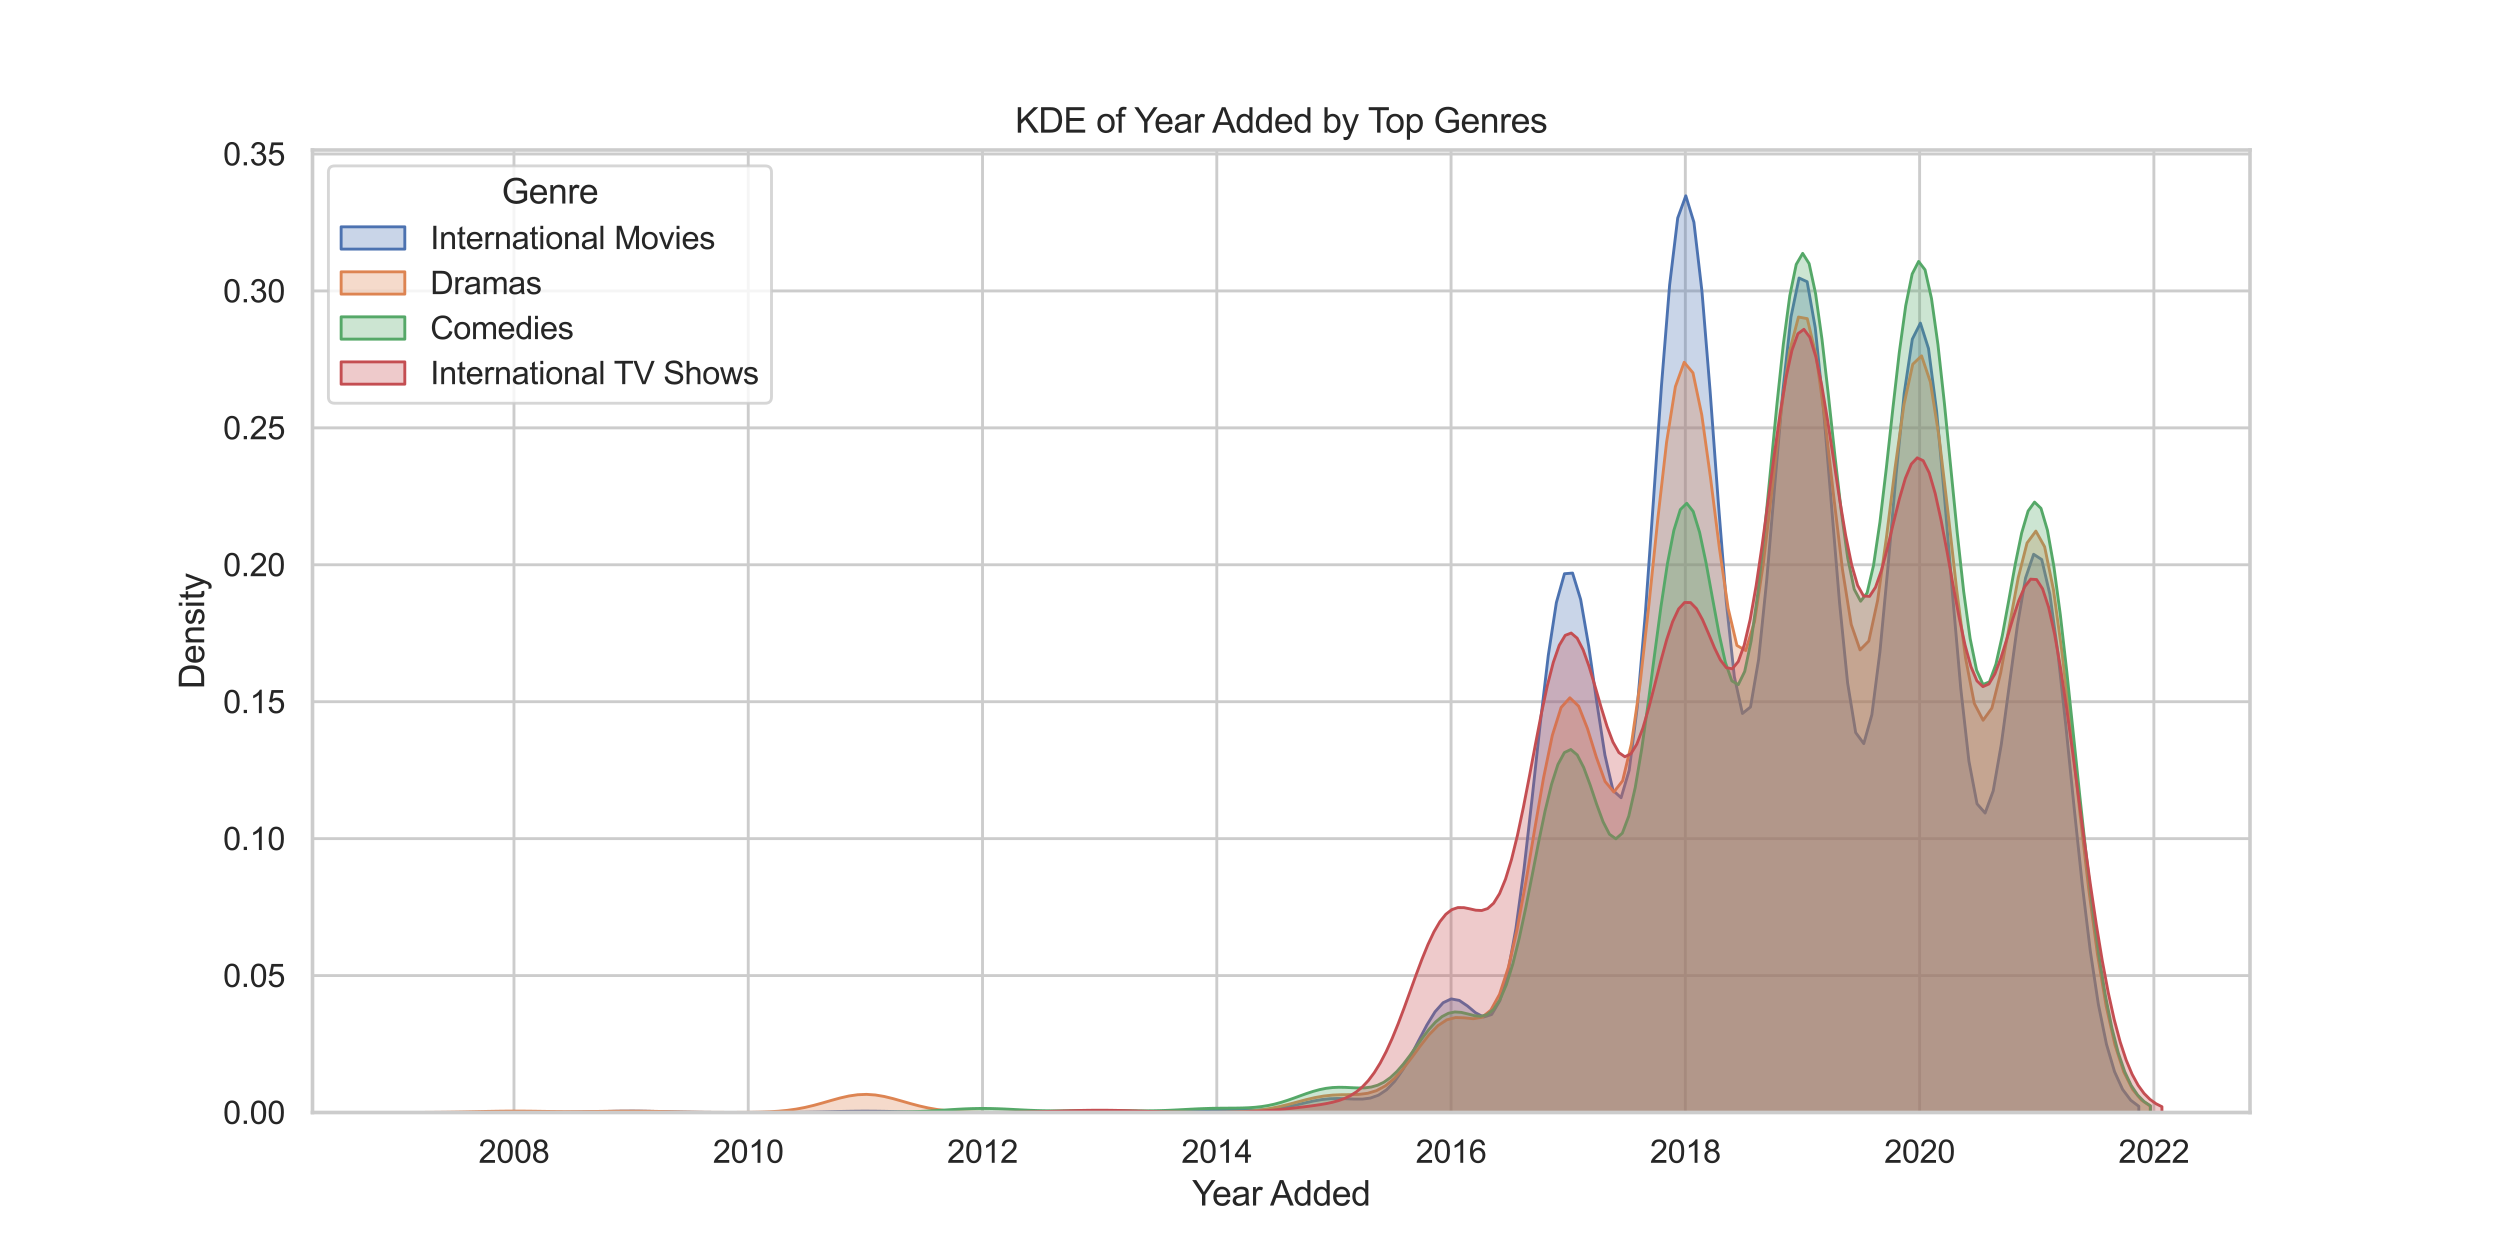 <?xml version="1.0" encoding="utf-8" standalone="no"?>
<!DOCTYPE svg PUBLIC "-//W3C//DTD SVG 1.1//EN"
  "http://www.w3.org/Graphics/SVG/1.1/DTD/svg11.dtd">
<svg xmlns:xlink="http://www.w3.org/1999/xlink" width="864pt" height="432pt" viewBox="0 0 864 432" xmlns="http://www.w3.org/2000/svg" version="1.1">
 <defs>
  <style type="text/css">*{stroke-linejoin: round; stroke-linecap: butt}</style>
 </defs>
 <g id="figure_1">
  <g id="patch_1">
   <path d="M 0 432 
L 864 432 
L 864 0 
L 0 0 
z
" style="fill: #ffffff"/>
  </g>
  <g id="axes_1">
   <g id="patch_2">
    <path d="M 108 384.48 
L 777.6 384.48 
L 777.6 51.84 
L 108 51.84 
z
" style="fill: #ffffff"/>
   </g>
   <g id="matplotlib.axis_1">
    <g id="xtick_1">
     <g id="line2d_1">
      <path d="M 177.629 384.48 
L 177.629 51.84 
" clip-path="url(#pe68255b4e6)" style="fill: none; stroke: #cccccc; stroke-linecap: round"/>
     </g>
     <g id="text_1">
      <!-- 2008 -->
      <g style="fill: #262626" transform="translate(165.395 401.854) scale(0.11 -0.11)">
       <defs>
        <path id="ArialMT-32" d="M 3222 541 
L 3222 0 
L 194 0 
Q 188 203 259 391 
Q 375 700 629 1000 
Q 884 1300 1366 1694 
Q 2113 2306 2375 2664 
Q 2638 3022 2638 3341 
Q 2638 3675 2398 3904 
Q 2159 4134 1775 4134 
Q 1369 4134 1125 3890 
Q 881 3647 878 3216 
L 300 3275 
Q 359 3922 746 4261 
Q 1134 4600 1788 4600 
Q 2447 4600 2831 4234 
Q 3216 3869 3216 3328 
Q 3216 3053 3103 2787 
Q 2991 2522 2730 2228 
Q 2469 1934 1863 1422 
Q 1356 997 1212 845 
Q 1069 694 975 541 
L 3222 541 
z
" transform="scale(0.016)"/>
        <path id="ArialMT-30" d="M 266 2259 
Q 266 3072 433 3567 
Q 600 4063 929 4331 
Q 1259 4600 1759 4600 
Q 2128 4600 2406 4451 
Q 2684 4303 2865 4023 
Q 3047 3744 3150 3342 
Q 3253 2941 3253 2259 
Q 3253 1453 3087 958 
Q 2922 463 2592 192 
Q 2263 -78 1759 -78 
Q 1097 -78 719 397 
Q 266 969 266 2259 
z
M 844 2259 
Q 844 1131 1108 757 
Q 1372 384 1759 384 
Q 2147 384 2411 759 
Q 2675 1134 2675 2259 
Q 2675 3391 2411 3762 
Q 2147 4134 1753 4134 
Q 1366 4134 1134 3806 
Q 844 3388 844 2259 
z
" transform="scale(0.016)"/>
        <path id="ArialMT-38" d="M 1131 2484 
Q 781 2613 612 2850 
Q 444 3088 444 3419 
Q 444 3919 803 4259 
Q 1163 4600 1759 4600 
Q 2359 4600 2725 4251 
Q 3091 3903 3091 3403 
Q 3091 3084 2923 2848 
Q 2756 2613 2416 2484 
Q 2838 2347 3058 2040 
Q 3278 1734 3278 1309 
Q 3278 722 2862 322 
Q 2447 -78 1769 -78 
Q 1091 -78 675 323 
Q 259 725 259 1325 
Q 259 1772 486 2073 
Q 713 2375 1131 2484 
z
M 1019 3438 
Q 1019 3113 1228 2906 
Q 1438 2700 1772 2700 
Q 2097 2700 2305 2904 
Q 2513 3109 2513 3406 
Q 2513 3716 2298 3927 
Q 2084 4138 1766 4138 
Q 1444 4138 1231 3931 
Q 1019 3725 1019 3438 
z
M 838 1322 
Q 838 1081 952 856 
Q 1066 631 1291 507 
Q 1516 384 1775 384 
Q 2178 384 2440 643 
Q 2703 903 2703 1303 
Q 2703 1709 2433 1975 
Q 2163 2241 1756 2241 
Q 1359 2241 1098 1978 
Q 838 1716 838 1322 
z
" transform="scale(0.016)"/>
       </defs>
       <use xlink:href="#ArialMT-32"/>
       <use xlink:href="#ArialMT-30" transform="translate(55.615 0)"/>
       <use xlink:href="#ArialMT-30" transform="translate(111.23 0)"/>
       <use xlink:href="#ArialMT-38" transform="translate(166.846 0)"/>
      </g>
     </g>
    </g>
    <g id="xtick_2">
     <g id="line2d_2">
      <path d="M 258.593 384.48 
L 258.593 51.84 
" clip-path="url(#pe68255b4e6)" style="fill: none; stroke: #cccccc; stroke-linecap: round"/>
     </g>
     <g id="text_2">
      <!-- 2010 -->
      <g style="fill: #262626" transform="translate(246.359 401.854) scale(0.11 -0.11)">
       <defs>
        <path id="ArialMT-31" d="M 2384 0 
L 1822 0 
L 1822 3584 
Q 1619 3391 1289 3197 
Q 959 3003 697 2906 
L 697 3450 
Q 1169 3672 1522 3987 
Q 1875 4303 2022 4600 
L 2384 4600 
L 2384 0 
z
" transform="scale(0.016)"/>
       </defs>
       <use xlink:href="#ArialMT-32"/>
       <use xlink:href="#ArialMT-30" transform="translate(55.615 0)"/>
       <use xlink:href="#ArialMT-31" transform="translate(111.23 0)"/>
       <use xlink:href="#ArialMT-30" transform="translate(166.846 0)"/>
      </g>
     </g>
    </g>
    <g id="xtick_3">
     <g id="line2d_3">
      <path d="M 339.558 384.48 
L 339.558 51.84 
" clip-path="url(#pe68255b4e6)" style="fill: none; stroke: #cccccc; stroke-linecap: round"/>
     </g>
     <g id="text_3">
      <!-- 2012 -->
      <g style="fill: #262626" transform="translate(327.324 401.854) scale(0.11 -0.11)">
       <use xlink:href="#ArialMT-32"/>
       <use xlink:href="#ArialMT-30" transform="translate(55.615 0)"/>
       <use xlink:href="#ArialMT-31" transform="translate(111.23 0)"/>
       <use xlink:href="#ArialMT-32" transform="translate(166.846 0)"/>
      </g>
     </g>
    </g>
    <g id="xtick_4">
     <g id="line2d_4">
      <path d="M 420.522 384.48 
L 420.522 51.84 
" clip-path="url(#pe68255b4e6)" style="fill: none; stroke: #cccccc; stroke-linecap: round"/>
     </g>
     <g id="text_4">
      <!-- 2014 -->
      <g style="fill: #262626" transform="translate(408.288 401.854) scale(0.11 -0.11)">
       <defs>
        <path id="ArialMT-34" d="M 2069 0 
L 2069 1097 
L 81 1097 
L 81 1613 
L 2172 4581 
L 2631 4581 
L 2631 1613 
L 3250 1613 
L 3250 1097 
L 2631 1097 
L 2631 0 
L 2069 0 
z
M 2069 1613 
L 2069 3678 
L 634 1613 
L 2069 1613 
z
" transform="scale(0.016)"/>
       </defs>
       <use xlink:href="#ArialMT-32"/>
       <use xlink:href="#ArialMT-30" transform="translate(55.615 0)"/>
       <use xlink:href="#ArialMT-31" transform="translate(111.23 0)"/>
       <use xlink:href="#ArialMT-34" transform="translate(166.846 0)"/>
      </g>
     </g>
    </g>
    <g id="xtick_5">
     <g id="line2d_5">
      <path d="M 501.486 384.48 
L 501.486 51.84 
" clip-path="url(#pe68255b4e6)" style="fill: none; stroke: #cccccc; stroke-linecap: round"/>
     </g>
     <g id="text_5">
      <!-- 2016 -->
      <g style="fill: #262626" transform="translate(489.252 401.854) scale(0.11 -0.11)">
       <defs>
        <path id="ArialMT-36" d="M 3184 3459 
L 2625 3416 
Q 2550 3747 2413 3897 
Q 2184 4138 1850 4138 
Q 1581 4138 1378 3988 
Q 1113 3794 959 3422 
Q 806 3050 800 2363 
Q 1003 2672 1297 2822 
Q 1591 2972 1913 2972 
Q 2475 2972 2870 2558 
Q 3266 2144 3266 1488 
Q 3266 1056 3080 686 
Q 2894 316 2569 119 
Q 2244 -78 1831 -78 
Q 1128 -78 684 439 
Q 241 956 241 2144 
Q 241 3472 731 4075 
Q 1159 4600 1884 4600 
Q 2425 4600 2770 4297 
Q 3116 3994 3184 3459 
z
M 888 1484 
Q 888 1194 1011 928 
Q 1134 663 1356 523 
Q 1578 384 1822 384 
Q 2178 384 2434 671 
Q 2691 959 2691 1453 
Q 2691 1928 2437 2201 
Q 2184 2475 1800 2475 
Q 1419 2475 1153 2201 
Q 888 1928 888 1484 
z
" transform="scale(0.016)"/>
       </defs>
       <use xlink:href="#ArialMT-32"/>
       <use xlink:href="#ArialMT-30" transform="translate(55.615 0)"/>
       <use xlink:href="#ArialMT-31" transform="translate(111.23 0)"/>
       <use xlink:href="#ArialMT-36" transform="translate(166.846 0)"/>
      </g>
     </g>
    </g>
    <g id="xtick_6">
     <g id="line2d_6">
      <path d="M 582.451 384.48 
L 582.451 51.84 
" clip-path="url(#pe68255b4e6)" style="fill: none; stroke: #cccccc; stroke-linecap: round"/>
     </g>
     <g id="text_6">
      <!-- 2018 -->
      <g style="fill: #262626" transform="translate(570.216 401.854) scale(0.11 -0.11)">
       <use xlink:href="#ArialMT-32"/>
       <use xlink:href="#ArialMT-30" transform="translate(55.615 0)"/>
       <use xlink:href="#ArialMT-31" transform="translate(111.23 0)"/>
       <use xlink:href="#ArialMT-38" transform="translate(166.846 0)"/>
      </g>
     </g>
    </g>
    <g id="xtick_7">
     <g id="line2d_7">
      <path d="M 663.415 384.48 
L 663.415 51.84 
" clip-path="url(#pe68255b4e6)" style="fill: none; stroke: #cccccc; stroke-linecap: round"/>
     </g>
     <g id="text_7">
      <!-- 2020 -->
      <g style="fill: #262626" transform="translate(651.181 401.854) scale(0.11 -0.11)">
       <use xlink:href="#ArialMT-32"/>
       <use xlink:href="#ArialMT-30" transform="translate(55.615 0)"/>
       <use xlink:href="#ArialMT-32" transform="translate(111.23 0)"/>
       <use xlink:href="#ArialMT-30" transform="translate(166.846 0)"/>
      </g>
     </g>
    </g>
    <g id="xtick_8">
     <g id="line2d_8">
      <path d="M 744.379 384.48 
L 744.379 51.84 
" clip-path="url(#pe68255b4e6)" style="fill: none; stroke: #cccccc; stroke-linecap: round"/>
     </g>
     <g id="text_8">
      <!-- 2022 -->
      <g style="fill: #262626" transform="translate(732.145 401.854) scale(0.11 -0.11)">
       <use xlink:href="#ArialMT-32"/>
       <use xlink:href="#ArialMT-30" transform="translate(55.615 0)"/>
       <use xlink:href="#ArialMT-32" transform="translate(111.23 0)"/>
       <use xlink:href="#ArialMT-32" transform="translate(166.846 0)"/>
      </g>
     </g>
    </g>
    <g id="text_9">
     <!-- Year Added -->
     <g style="fill: #262626" transform="translate(411.989 416.629) scale(0.12 -0.12)">
      <defs>
       <path id="ArialMT-59" d="M 1784 0 
L 1784 1941 
L 19 4581 
L 756 4581 
L 1659 3200 
Q 1909 2813 2125 2425 
Q 2331 2784 2625 3234 
L 3513 4581 
L 4219 4581 
L 2391 1941 
L 2391 0 
L 1784 0 
z
" transform="scale(0.016)"/>
       <path id="ArialMT-65" d="M 2694 1069 
L 3275 997 
Q 3138 488 2766 206 
Q 2394 -75 1816 -75 
Q 1088 -75 661 373 
Q 234 822 234 1631 
Q 234 2469 665 2931 
Q 1097 3394 1784 3394 
Q 2450 3394 2872 2941 
Q 3294 2488 3294 1666 
Q 3294 1616 3291 1516 
L 816 1516 
Q 847 969 1125 678 
Q 1403 388 1819 388 
Q 2128 388 2347 550 
Q 2566 713 2694 1069 
z
M 847 1978 
L 2700 1978 
Q 2663 2397 2488 2606 
Q 2219 2931 1791 2931 
Q 1403 2931 1139 2672 
Q 875 2413 847 1978 
z
" transform="scale(0.016)"/>
       <path id="ArialMT-61" d="M 2588 409 
Q 2275 144 1986 34 
Q 1697 -75 1366 -75 
Q 819 -75 525 192 
Q 231 459 231 875 
Q 231 1119 342 1320 
Q 453 1522 633 1644 
Q 813 1766 1038 1828 
Q 1203 1872 1538 1913 
Q 2219 1994 2541 2106 
Q 2544 2222 2544 2253 
Q 2544 2597 2384 2738 
Q 2169 2928 1744 2928 
Q 1347 2928 1158 2789 
Q 969 2650 878 2297 
L 328 2372 
Q 403 2725 575 2942 
Q 747 3159 1072 3276 
Q 1397 3394 1825 3394 
Q 2250 3394 2515 3294 
Q 2781 3194 2906 3042 
Q 3031 2891 3081 2659 
Q 3109 2516 3109 2141 
L 3109 1391 
Q 3109 606 3145 398 
Q 3181 191 3288 0 
L 2700 0 
Q 2613 175 2588 409 
z
M 2541 1666 
Q 2234 1541 1622 1453 
Q 1275 1403 1131 1340 
Q 988 1278 909 1158 
Q 831 1038 831 891 
Q 831 666 1001 516 
Q 1172 366 1500 366 
Q 1825 366 2078 508 
Q 2331 650 2450 897 
Q 2541 1088 2541 1459 
L 2541 1666 
z
" transform="scale(0.016)"/>
       <path id="ArialMT-72" d="M 416 0 
L 416 3319 
L 922 3319 
L 922 2816 
Q 1116 3169 1280 3281 
Q 1444 3394 1641 3394 
Q 1925 3394 2219 3213 
L 2025 2691 
Q 1819 2813 1613 2813 
Q 1428 2813 1281 2702 
Q 1134 2591 1072 2394 
Q 978 2094 978 1738 
L 978 0 
L 416 0 
z
" transform="scale(0.016)"/>
       <path id="ArialMT-20" transform="scale(0.016)"/>
       <path id="ArialMT-41" d="M -9 0 
L 1750 4581 
L 2403 4581 
L 4278 0 
L 3588 0 
L 3053 1388 
L 1138 1388 
L 634 0 
L -9 0 
z
M 1313 1881 
L 2866 1881 
L 2388 3150 
Q 2169 3728 2063 4100 
Q 1975 3659 1816 3225 
L 1313 1881 
z
" transform="scale(0.016)"/>
       <path id="ArialMT-64" d="M 2575 0 
L 2575 419 
Q 2259 -75 1647 -75 
Q 1250 -75 917 144 
Q 584 363 401 755 
Q 219 1147 219 1656 
Q 219 2153 384 2558 
Q 550 2963 881 3178 
Q 1213 3394 1622 3394 
Q 1922 3394 2156 3267 
Q 2391 3141 2538 2938 
L 2538 4581 
L 3097 4581 
L 3097 0 
L 2575 0 
z
M 797 1656 
Q 797 1019 1065 703 
Q 1334 388 1700 388 
Q 2069 388 2326 689 
Q 2584 991 2584 1609 
Q 2584 2291 2321 2609 
Q 2059 2928 1675 2928 
Q 1300 2928 1048 2622 
Q 797 2316 797 1656 
z
" transform="scale(0.016)"/>
      </defs>
      <use xlink:href="#ArialMT-59"/>
      <use xlink:href="#ArialMT-65" transform="translate(57.574 0)"/>
      <use xlink:href="#ArialMT-61" transform="translate(113.189 0)"/>
      <use xlink:href="#ArialMT-72" transform="translate(168.805 0)"/>
      <use xlink:href="#ArialMT-20" transform="translate(202.105 0)"/>
      <use xlink:href="#ArialMT-41" transform="translate(224.389 0)"/>
      <use xlink:href="#ArialMT-64" transform="translate(291.088 0)"/>
      <use xlink:href="#ArialMT-64" transform="translate(346.703 0)"/>
      <use xlink:href="#ArialMT-65" transform="translate(402.318 0)"/>
      <use xlink:href="#ArialMT-64" transform="translate(457.934 0)"/>
     </g>
    </g>
   </g>
   <g id="matplotlib.axis_2">
    <g id="ytick_1">
     <g id="line2d_9">
      <path d="M 108 384.48 
L 777.6 384.48 
" clip-path="url(#pe68255b4e6)" style="fill: none; stroke: #cccccc; stroke-linecap: round"/>
     </g>
     <g id="text_10">
      <!-- 0.00 -->
      <g style="fill: #262626" transform="translate(77.093 388.417) scale(0.11 -0.11)">
       <defs>
        <path id="ArialMT-2e" d="M 581 0 
L 581 641 
L 1222 641 
L 1222 0 
L 581 0 
z
" transform="scale(0.016)"/>
       </defs>
       <use xlink:href="#ArialMT-30"/>
       <use xlink:href="#ArialMT-2e" transform="translate(55.615 0)"/>
       <use xlink:href="#ArialMT-30" transform="translate(83.398 0)"/>
       <use xlink:href="#ArialMT-30" transform="translate(139.014 0)"/>
      </g>
     </g>
    </g>
    <g id="ytick_2">
     <g id="line2d_10">
      <path d="M 108 337.157 
L 777.6 337.157 
" clip-path="url(#pe68255b4e6)" style="fill: none; stroke: #cccccc; stroke-linecap: round"/>
     </g>
     <g id="text_11">
      <!-- 0.05 -->
      <g style="fill: #262626" transform="translate(77.093 341.094) scale(0.11 -0.11)">
       <defs>
        <path id="ArialMT-35" d="M 266 1200 
L 856 1250 
Q 922 819 1161 601 
Q 1400 384 1738 384 
Q 2144 384 2425 690 
Q 2706 997 2706 1503 
Q 2706 1984 2436 2262 
Q 2166 2541 1728 2541 
Q 1456 2541 1237 2417 
Q 1019 2294 894 2097 
L 366 2166 
L 809 4519 
L 3088 4519 
L 3088 3981 
L 1259 3981 
L 1013 2750 
Q 1425 3038 1878 3038 
Q 2478 3038 2890 2622 
Q 3303 2206 3303 1553 
Q 3303 931 2941 478 
Q 2500 -78 1738 -78 
Q 1113 -78 717 272 
Q 322 622 266 1200 
z
" transform="scale(0.016)"/>
       </defs>
       <use xlink:href="#ArialMT-30"/>
       <use xlink:href="#ArialMT-2e" transform="translate(55.615 0)"/>
       <use xlink:href="#ArialMT-30" transform="translate(83.398 0)"/>
       <use xlink:href="#ArialMT-35" transform="translate(139.014 0)"/>
      </g>
     </g>
    </g>
    <g id="ytick_3">
     <g id="line2d_11">
      <path d="M 108 289.835 
L 777.6 289.835 
" clip-path="url(#pe68255b4e6)" style="fill: none; stroke: #cccccc; stroke-linecap: round"/>
     </g>
     <g id="text_12">
      <!-- 0.10 -->
      <g style="fill: #262626" transform="translate(77.093 293.771) scale(0.11 -0.11)">
       <use xlink:href="#ArialMT-30"/>
       <use xlink:href="#ArialMT-2e" transform="translate(55.615 0)"/>
       <use xlink:href="#ArialMT-31" transform="translate(83.398 0)"/>
       <use xlink:href="#ArialMT-30" transform="translate(139.014 0)"/>
      </g>
     </g>
    </g>
    <g id="ytick_4">
     <g id="line2d_12">
      <path d="M 108 242.512 
L 777.6 242.512 
" clip-path="url(#pe68255b4e6)" style="fill: none; stroke: #cccccc; stroke-linecap: round"/>
     </g>
     <g id="text_13">
      <!-- 0.15 -->
      <g style="fill: #262626" transform="translate(77.093 246.449) scale(0.11 -0.11)">
       <use xlink:href="#ArialMT-30"/>
       <use xlink:href="#ArialMT-2e" transform="translate(55.615 0)"/>
       <use xlink:href="#ArialMT-31" transform="translate(83.398 0)"/>
       <use xlink:href="#ArialMT-35" transform="translate(139.014 0)"/>
      </g>
     </g>
    </g>
    <g id="ytick_5">
     <g id="line2d_13">
      <path d="M 108 195.189 
L 777.6 195.189 
" clip-path="url(#pe68255b4e6)" style="fill: none; stroke: #cccccc; stroke-linecap: round"/>
     </g>
     <g id="text_14">
      <!-- 0.20 -->
      <g style="fill: #262626" transform="translate(77.093 199.126) scale(0.11 -0.11)">
       <use xlink:href="#ArialMT-30"/>
       <use xlink:href="#ArialMT-2e" transform="translate(55.615 0)"/>
       <use xlink:href="#ArialMT-32" transform="translate(83.398 0)"/>
       <use xlink:href="#ArialMT-30" transform="translate(139.014 0)"/>
      </g>
     </g>
    </g>
    <g id="ytick_6">
     <g id="line2d_14">
      <path d="M 108 147.867 
L 777.6 147.867 
" clip-path="url(#pe68255b4e6)" style="fill: none; stroke: #cccccc; stroke-linecap: round"/>
     </g>
     <g id="text_15">
      <!-- 0.25 -->
      <g style="fill: #262626" transform="translate(77.093 151.804) scale(0.11 -0.11)">
       <use xlink:href="#ArialMT-30"/>
       <use xlink:href="#ArialMT-2e" transform="translate(55.615 0)"/>
       <use xlink:href="#ArialMT-32" transform="translate(83.398 0)"/>
       <use xlink:href="#ArialMT-35" transform="translate(139.014 0)"/>
      </g>
     </g>
    </g>
    <g id="ytick_7">
     <g id="line2d_15">
      <path d="M 108 100.544 
L 777.6 100.544 
" clip-path="url(#pe68255b4e6)" style="fill: none; stroke: #cccccc; stroke-linecap: round"/>
     </g>
     <g id="text_16">
      <!-- 0.30 -->
      <g style="fill: #262626" transform="translate(77.093 104.481) scale(0.11 -0.11)">
       <defs>
        <path id="ArialMT-33" d="M 269 1209 
L 831 1284 
Q 928 806 1161 595 
Q 1394 384 1728 384 
Q 2125 384 2398 659 
Q 2672 934 2672 1341 
Q 2672 1728 2419 1979 
Q 2166 2231 1775 2231 
Q 1616 2231 1378 2169 
L 1441 2663 
Q 1497 2656 1531 2656 
Q 1891 2656 2178 2843 
Q 2466 3031 2466 3422 
Q 2466 3731 2256 3934 
Q 2047 4138 1716 4138 
Q 1388 4138 1169 3931 
Q 950 3725 888 3313 
L 325 3413 
Q 428 3978 793 4289 
Q 1159 4600 1703 4600 
Q 2078 4600 2393 4439 
Q 2709 4278 2876 4000 
Q 3044 3722 3044 3409 
Q 3044 3113 2884 2869 
Q 2725 2625 2413 2481 
Q 2819 2388 3044 2092 
Q 3269 1797 3269 1353 
Q 3269 753 2831 336 
Q 2394 -81 1725 -81 
Q 1122 -81 723 278 
Q 325 638 269 1209 
z
" transform="scale(0.016)"/>
       </defs>
       <use xlink:href="#ArialMT-30"/>
       <use xlink:href="#ArialMT-2e" transform="translate(55.615 0)"/>
       <use xlink:href="#ArialMT-33" transform="translate(83.398 0)"/>
       <use xlink:href="#ArialMT-30" transform="translate(139.014 0)"/>
      </g>
     </g>
    </g>
    <g id="ytick_8">
     <g id="line2d_16">
      <path d="M 108 53.221 
L 777.6 53.221 
" clip-path="url(#pe68255b4e6)" style="fill: none; stroke: #cccccc; stroke-linecap: round"/>
     </g>
     <g id="text_17">
      <!-- 0.35 -->
      <g style="fill: #262626" transform="translate(77.093 57.158) scale(0.11 -0.11)">
       <use xlink:href="#ArialMT-30"/>
       <use xlink:href="#ArialMT-2e" transform="translate(55.615 0)"/>
       <use xlink:href="#ArialMT-33" transform="translate(83.398 0)"/>
       <use xlink:href="#ArialMT-35" transform="translate(139.014 0)"/>
      </g>
     </g>
    </g>
    <g id="text_18">
     <!-- Density -->
     <g style="fill: #262626" transform="translate(70.567 238.166) rotate(-90) scale(0.12 -0.12)">
      <defs>
       <path id="ArialMT-44" d="M 494 0 
L 494 4581 
L 2072 4581 
Q 2606 4581 2888 4516 
Q 3281 4425 3559 4188 
Q 3922 3881 4101 3404 
Q 4281 2928 4281 2316 
Q 4281 1794 4159 1391 
Q 4038 988 3847 723 
Q 3656 459 3429 307 
Q 3203 156 2883 78 
Q 2563 0 2147 0 
L 494 0 
z
M 1100 541 
L 2078 541 
Q 2531 541 2789 625 
Q 3047 709 3200 863 
Q 3416 1078 3536 1442 
Q 3656 1806 3656 2325 
Q 3656 3044 3420 3430 
Q 3184 3816 2847 3947 
Q 2603 4041 2063 4041 
L 1100 4041 
L 1100 541 
z
" transform="scale(0.016)"/>
       <path id="ArialMT-6e" d="M 422 0 
L 422 3319 
L 928 3319 
L 928 2847 
Q 1294 3394 1984 3394 
Q 2284 3394 2536 3286 
Q 2788 3178 2913 3003 
Q 3038 2828 3088 2588 
Q 3119 2431 3119 2041 
L 3119 0 
L 2556 0 
L 2556 2019 
Q 2556 2363 2490 2533 
Q 2425 2703 2258 2804 
Q 2091 2906 1866 2906 
Q 1506 2906 1245 2678 
Q 984 2450 984 1813 
L 984 0 
L 422 0 
z
" transform="scale(0.016)"/>
       <path id="ArialMT-73" d="M 197 991 
L 753 1078 
Q 800 744 1014 566 
Q 1228 388 1613 388 
Q 2000 388 2187 545 
Q 2375 703 2375 916 
Q 2375 1106 2209 1216 
Q 2094 1291 1634 1406 
Q 1016 1563 777 1677 
Q 538 1791 414 1992 
Q 291 2194 291 2438 
Q 291 2659 392 2848 
Q 494 3038 669 3163 
Q 800 3259 1026 3326 
Q 1253 3394 1513 3394 
Q 1903 3394 2198 3281 
Q 2494 3169 2634 2976 
Q 2775 2784 2828 2463 
L 2278 2388 
Q 2241 2644 2061 2787 
Q 1881 2931 1553 2931 
Q 1166 2931 1000 2803 
Q 834 2675 834 2503 
Q 834 2394 903 2306 
Q 972 2216 1119 2156 
Q 1203 2125 1616 2013 
Q 2213 1853 2448 1751 
Q 2684 1650 2818 1456 
Q 2953 1263 2953 975 
Q 2953 694 2789 445 
Q 2625 197 2315 61 
Q 2006 -75 1616 -75 
Q 969 -75 630 194 
Q 291 463 197 991 
z
" transform="scale(0.016)"/>
       <path id="ArialMT-69" d="M 425 3934 
L 425 4581 
L 988 4581 
L 988 3934 
L 425 3934 
z
M 425 0 
L 425 3319 
L 988 3319 
L 988 0 
L 425 0 
z
" transform="scale(0.016)"/>
       <path id="ArialMT-74" d="M 1650 503 
L 1731 6 
Q 1494 -44 1306 -44 
Q 1000 -44 831 53 
Q 663 150 594 308 
Q 525 466 525 972 
L 525 2881 
L 113 2881 
L 113 3319 
L 525 3319 
L 525 4141 
L 1084 4478 
L 1084 3319 
L 1650 3319 
L 1650 2881 
L 1084 2881 
L 1084 941 
Q 1084 700 1114 631 
Q 1144 563 1211 522 
Q 1278 481 1403 481 
Q 1497 481 1650 503 
z
" transform="scale(0.016)"/>
       <path id="ArialMT-79" d="M 397 -1278 
L 334 -750 
Q 519 -800 656 -800 
Q 844 -800 956 -737 
Q 1069 -675 1141 -563 
Q 1194 -478 1313 -144 
Q 1328 -97 1363 -6 
L 103 3319 
L 709 3319 
L 1400 1397 
Q 1534 1031 1641 628 
Q 1738 1016 1872 1384 
L 2581 3319 
L 3144 3319 
L 1881 -56 
Q 1678 -603 1566 -809 
Q 1416 -1088 1222 -1217 
Q 1028 -1347 759 -1347 
Q 597 -1347 397 -1278 
z
" transform="scale(0.016)"/>
      </defs>
      <use xlink:href="#ArialMT-44"/>
      <use xlink:href="#ArialMT-65" transform="translate(72.217 0)"/>
      <use xlink:href="#ArialMT-6e" transform="translate(127.832 0)"/>
      <use xlink:href="#ArialMT-73" transform="translate(183.447 0)"/>
      <use xlink:href="#ArialMT-69" transform="translate(233.447 0)"/>
      <use xlink:href="#ArialMT-74" transform="translate(255.664 0)"/>
      <use xlink:href="#ArialMT-79" transform="translate(283.447 0)"/>
     </g>
    </g>
   </g>
   <g id="FillBetweenPolyCollection_1">
    <defs>
     <path id="ma2a9823ff5" d="M 182.837 -47.525 
L 182.837 -47.52 
L 185.633 -47.52 
L 188.429 -47.52 
L 191.224 -47.52 
L 194.02 -47.52 
L 196.815 -47.52 
L 199.611 -47.52 
L 202.407 -47.52 
L 205.202 -47.52 
L 207.998 -47.52 
L 210.794 -47.52 
L 213.589 -47.52 
L 216.385 -47.52 
L 219.181 -47.52 
L 221.976 -47.52 
L 224.772 -47.52 
L 227.568 -47.52 
L 230.363 -47.52 
L 233.159 -47.52 
L 235.955 -47.52 
L 238.75 -47.52 
L 241.546 -47.52 
L 244.341 -47.52 
L 247.137 -47.52 
L 249.933 -47.52 
L 252.728 -47.52 
L 255.524 -47.52 
L 258.32 -47.52 
L 261.115 -47.52 
L 263.911 -47.52 
L 266.707 -47.52 
L 269.502 -47.52 
L 272.298 -47.52 
L 275.094 -47.52 
L 277.889 -47.52 
L 280.685 -47.52 
L 283.481 -47.52 
L 286.276 -47.52 
L 289.072 -47.52 
L 291.867 -47.52 
L 294.663 -47.52 
L 297.459 -47.52 
L 300.254 -47.52 
L 303.05 -47.52 
L 305.846 -47.52 
L 308.641 -47.52 
L 311.437 -47.52 
L 314.233 -47.52 
L 317.028 -47.52 
L 319.824 -47.52 
L 322.62 -47.52 
L 325.415 -47.52 
L 328.211 -47.52 
L 331.006 -47.52 
L 333.802 -47.52 
L 336.598 -47.52 
L 339.393 -47.52 
L 342.189 -47.52 
L 344.985 -47.52 
L 347.78 -47.52 
L 350.576 -47.52 
L 353.372 -47.52 
L 356.167 -47.52 
L 358.963 -47.52 
L 361.759 -47.52 
L 364.554 -47.52 
L 367.35 -47.52 
L 370.146 -47.52 
L 372.941 -47.52 
L 375.737 -47.52 
L 378.532 -47.52 
L 381.328 -47.52 
L 384.124 -47.52 
L 386.919 -47.52 
L 389.715 -47.52 
L 392.511 -47.52 
L 395.306 -47.52 
L 398.102 -47.52 
L 400.898 -47.52 
L 403.693 -47.52 
L 406.489 -47.52 
L 409.285 -47.52 
L 412.08 -47.52 
L 414.876 -47.52 
L 417.672 -47.52 
L 420.467 -47.52 
L 423.263 -47.52 
L 426.058 -47.52 
L 428.854 -47.52 
L 431.65 -47.52 
L 434.445 -47.52 
L 437.241 -47.52 
L 440.037 -47.52 
L 442.832 -47.52 
L 445.628 -47.52 
L 448.424 -47.52 
L 451.219 -47.52 
L 454.015 -47.52 
L 456.811 -47.52 
L 459.606 -47.52 
L 462.402 -47.52 
L 465.198 -47.52 
L 467.993 -47.52 
L 470.789 -47.52 
L 473.584 -47.52 
L 476.38 -47.52 
L 479.176 -47.52 
L 481.971 -47.52 
L 484.767 -47.52 
L 487.563 -47.52 
L 490.358 -47.52 
L 493.154 -47.52 
L 495.95 -47.52 
L 498.745 -47.52 
L 501.541 -47.52 
L 504.337 -47.52 
L 507.132 -47.52 
L 509.928 -47.52 
L 512.724 -47.52 
L 515.519 -47.52 
L 518.315 -47.52 
L 521.11 -47.52 
L 523.906 -47.52 
L 526.702 -47.52 
L 529.497 -47.52 
L 532.293 -47.52 
L 535.089 -47.52 
L 537.884 -47.52 
L 540.68 -47.52 
L 543.476 -47.52 
L 546.271 -47.52 
L 549.067 -47.52 
L 551.863 -47.52 
L 554.658 -47.52 
L 557.454 -47.52 
L 560.25 -47.52 
L 563.045 -47.52 
L 565.841 -47.52 
L 568.636 -47.52 
L 571.432 -47.52 
L 574.228 -47.52 
L 577.023 -47.52 
L 579.819 -47.52 
L 582.615 -47.52 
L 585.41 -47.52 
L 588.206 -47.52 
L 591.002 -47.52 
L 593.797 -47.52 
L 596.593 -47.52 
L 599.389 -47.52 
L 602.184 -47.52 
L 604.98 -47.52 
L 607.776 -47.52 
L 610.571 -47.52 
L 613.367 -47.52 
L 616.162 -47.52 
L 618.958 -47.52 
L 621.754 -47.52 
L 624.549 -47.52 
L 627.345 -47.52 
L 630.141 -47.52 
L 632.936 -47.52 
L 635.732 -47.52 
L 638.528 -47.52 
L 641.323 -47.52 
L 644.119 -47.52 
L 646.915 -47.52 
L 649.71 -47.52 
L 652.506 -47.52 
L 655.301 -47.52 
L 658.097 -47.52 
L 660.893 -47.52 
L 663.688 -47.52 
L 666.484 -47.52 
L 669.28 -47.52 
L 672.075 -47.52 
L 674.871 -47.52 
L 677.667 -47.52 
L 680.462 -47.52 
L 683.258 -47.52 
L 686.054 -47.52 
L 688.849 -47.52 
L 691.645 -47.52 
L 694.441 -47.52 
L 697.236 -47.52 
L 700.032 -47.52 
L 702.827 -47.52 
L 705.623 -47.52 
L 708.419 -47.52 
L 711.214 -47.52 
L 714.01 -47.52 
L 716.806 -47.52 
L 719.601 -47.52 
L 722.397 -47.52 
L 725.193 -47.52 
L 727.988 -47.52 
L 730.784 -47.52 
L 733.58 -47.52 
L 736.375 -47.52 
L 739.171 -47.52 
L 739.171 -49.661 
L 739.171 -49.661 
L 736.375 -51.767 
L 733.58 -55.483 
L 730.784 -61.629 
L 727.988 -71.143 
L 725.193 -84.9 
L 722.397 -103.417 
L 719.601 -126.514 
L 716.806 -153.021 
L 714.01 -180.687 
L 711.214 -206.39 
L 708.419 -226.693 
L 705.623 -238.618 
L 702.827 -240.442 
L 700.032 -232.242 
L 697.236 -216.018 
L 694.441 -195.351 
L 691.645 -174.721 
L 688.849 -158.669 
L 686.054 -151.011 
L 683.258 -154.203 
L 680.462 -168.917 
L 677.667 -193.827 
L 674.871 -225.664 
L 672.075 -259.601 
L 669.28 -290.016 
L 666.484 -311.563 
L 663.688 -320.331 
L 660.893 -314.773 
L 658.097 -296.123 
L 655.301 -268.149 
L 652.506 -236.341 
L 649.71 -206.779 
L 646.915 -184.986 
L 644.119 -175.009 
L 641.323 -178.816 
L 638.528 -196.01 
L 635.732 -223.859 
L 632.936 -257.639 
L 630.141 -291.349 
L 627.345 -318.754 
L 624.549 -334.632 
L 621.754 -335.92 
L 618.958 -322.429 
L 616.162 -296.914 
L 613.367 -264.464 
L 610.571 -231.413 
L 607.776 -204.085 
L 604.98 -187.674 
L 602.184 -185.42 
L 599.389 -198.132 
L 596.593 -224.041 
L 593.797 -258.989 
L 591.002 -296.99 
L 588.206 -331.202 
L 585.41 -355.203 
L 582.615 -364.32 
L 579.819 -356.661 
L 577.023 -333.518 
L 574.228 -299 
L 571.432 -259.031 
L 568.636 -220.025 
L 565.841 -187.621 
L 563.045 -165.778 
L 560.25 -156.311 
L 557.454 -158.841 
L 554.658 -171.056 
L 551.863 -189.183 
L 549.067 -208.641 
L 546.271 -224.827 
L 543.476 -233.947 
L 540.68 -233.717 
L 537.884 -223.749 
L 535.089 -205.502 
L 532.293 -181.808 
L 529.497 -156.119 
L 526.702 -131.727 
L 523.906 -111.151 
L 521.11 -95.828 
L 518.315 -86.095 
L 515.519 -81.385 
L 512.724 -80.517 
L 509.928 -82.01 
L 507.132 -84.356 
L 504.337 -86.252 
L 501.541 -86.773 
L 498.745 -85.461 
L 495.95 -82.335 
L 493.154 -77.8 
L 490.358 -72.493 
L 487.563 -67.106 
L 484.767 -62.229 
L 481.971 -58.255 
L 479.176 -55.353 
L 476.38 -53.492 
L 473.584 -52.504 
L 470.789 -52.144 
L 467.993 -52.149 
L 465.198 -52.284 
L 462.402 -52.367 
L 459.606 -52.282 
L 456.811 -51.989 
L 454.015 -51.506 
L 451.219 -50.897 
L 448.424 -50.243 
L 445.628 -49.626 
L 442.832 -49.107 
L 440.037 -48.722 
L 437.241 -48.477 
L 434.445 -48.357 
L 431.65 -48.333 
L 428.854 -48.367 
L 426.058 -48.423 
L 423.263 -48.467 
L 420.467 -48.477 
L 417.672 -48.443 
L 414.876 -48.364 
L 412.08 -48.251 
L 409.285 -48.119 
L 406.489 -47.984 
L 403.693 -47.859 
L 400.898 -47.755 
L 398.102 -47.673 
L 395.306 -47.615 
L 392.511 -47.575 
L 389.715 -47.551 
L 386.919 -47.536 
L 384.124 -47.528 
L 381.328 -47.524 
L 378.532 -47.522 
L 375.737 -47.521 
L 372.941 -47.52 
L 370.146 -47.52 
L 367.35 -47.52 
L 364.554 -47.52 
L 361.759 -47.52 
L 358.963 -47.52 
L 356.167 -47.52 
L 353.372 -47.52 
L 350.576 -47.52 
L 347.78 -47.52 
L 344.985 -47.52 
L 342.189 -47.521 
L 339.393 -47.521 
L 336.598 -47.523 
L 333.802 -47.526 
L 331.006 -47.532 
L 328.211 -47.542 
L 325.415 -47.558 
L 322.62 -47.584 
L 319.824 -47.62 
L 317.028 -47.667 
L 314.233 -47.726 
L 311.437 -47.792 
L 308.641 -47.859 
L 305.846 -47.92 
L 303.05 -47.966 
L 300.254 -47.99 
L 297.459 -47.988 
L 294.663 -47.96 
L 291.867 -47.911 
L 289.072 -47.849 
L 286.276 -47.781 
L 283.481 -47.716 
L 280.685 -47.659 
L 277.889 -47.613 
L 275.094 -47.579 
L 272.298 -47.555 
L 269.502 -47.54 
L 266.707 -47.531 
L 263.911 -47.526 
L 261.115 -47.523 
L 258.32 -47.523 
L 255.524 -47.523 
L 252.728 -47.526 
L 249.933 -47.532 
L 247.137 -47.542 
L 244.341 -47.559 
L 241.546 -47.585 
L 238.75 -47.621 
L 235.955 -47.669 
L 233.159 -47.728 
L 230.363 -47.794 
L 227.568 -47.862 
L 224.772 -47.922 
L 221.976 -47.968 
L 219.181 -47.99 
L 216.385 -47.987 
L 213.589 -47.959 
L 210.794 -47.909 
L 207.998 -47.846 
L 205.202 -47.779 
L 202.407 -47.714 
L 199.611 -47.657 
L 196.815 -47.612 
L 194.02 -47.578 
L 191.224 -47.555 
L 188.429 -47.54 
L 185.633 -47.53 
L 182.837 -47.525 
z
" style="stroke: #4c72b0"/>
    </defs>
    <g clip-path="url(#pe68255b4e6)">
     <use xlink:href="#ma2a9823ff5" x="0" y="432" style="fill: #4c72b0; fill-opacity: 0.3; stroke: #4c72b0"/>
    </g>
   </g>
   <g id="FillBetweenPolyCollection_2">
    <defs>
     <path id="mc0bce3fa71" d="M 138.436 -47.525 
L 138.436 -47.52 
L 141.475 -47.52 
L 144.513 -47.52 
L 147.552 -47.52 
L 150.59 -47.52 
L 153.629 -47.52 
L 156.667 -47.52 
L 159.706 -47.52 
L 162.744 -47.52 
L 165.782 -47.52 
L 168.821 -47.52 
L 171.859 -47.52 
L 174.898 -47.52 
L 177.936 -47.52 
L 180.975 -47.52 
L 184.013 -47.52 
L 187.052 -47.52 
L 190.09 -47.52 
L 193.129 -47.52 
L 196.167 -47.52 
L 199.206 -47.52 
L 202.244 -47.52 
L 205.282 -47.52 
L 208.321 -47.52 
L 211.359 -47.52 
L 214.398 -47.52 
L 217.436 -47.52 
L 220.475 -47.52 
L 223.513 -47.52 
L 226.552 -47.52 
L 229.59 -47.52 
L 232.629 -47.52 
L 235.667 -47.52 
L 238.705 -47.52 
L 241.744 -47.52 
L 244.782 -47.52 
L 247.821 -47.52 
L 250.859 -47.52 
L 253.898 -47.52 
L 256.936 -47.52 
L 259.975 -47.52 
L 263.013 -47.52 
L 266.052 -47.52 
L 269.09 -47.52 
L 272.129 -47.52 
L 275.167 -47.52 
L 278.205 -47.52 
L 281.244 -47.52 
L 284.282 -47.52 
L 287.321 -47.52 
L 290.359 -47.52 
L 293.398 -47.52 
L 296.436 -47.52 
L 299.475 -47.52 
L 302.513 -47.52 
L 305.552 -47.52 
L 308.59 -47.52 
L 311.628 -47.52 
L 314.667 -47.52 
L 317.705 -47.52 
L 320.744 -47.52 
L 323.782 -47.52 
L 326.821 -47.52 
L 329.859 -47.52 
L 332.898 -47.52 
L 335.936 -47.52 
L 338.975 -47.52 
L 342.013 -47.52 
L 345.052 -47.52 
L 348.09 -47.52 
L 351.128 -47.52 
L 354.167 -47.52 
L 357.205 -47.52 
L 360.244 -47.52 
L 363.282 -47.52 
L 366.321 -47.52 
L 369.359 -47.52 
L 372.398 -47.52 
L 375.436 -47.52 
L 378.475 -47.52 
L 381.513 -47.52 
L 384.551 -47.52 
L 387.59 -47.52 
L 390.628 -47.52 
L 393.667 -47.52 
L 396.705 -47.52 
L 399.744 -47.52 
L 402.782 -47.52 
L 405.821 -47.52 
L 408.859 -47.52 
L 411.898 -47.52 
L 414.936 -47.52 
L 417.975 -47.52 
L 421.013 -47.52 
L 424.051 -47.52 
L 427.09 -47.52 
L 430.128 -47.52 
L 433.167 -47.52 
L 436.205 -47.52 
L 439.244 -47.52 
L 442.282 -47.52 
L 445.321 -47.52 
L 448.359 -47.52 
L 451.398 -47.52 
L 454.436 -47.52 
L 457.475 -47.52 
L 460.513 -47.52 
L 463.551 -47.52 
L 466.59 -47.52 
L 469.628 -47.52 
L 472.667 -47.52 
L 475.705 -47.52 
L 478.744 -47.52 
L 481.782 -47.52 
L 484.821 -47.52 
L 487.859 -47.52 
L 490.898 -47.52 
L 493.936 -47.52 
L 496.974 -47.52 
L 500.013 -47.52 
L 503.051 -47.52 
L 506.09 -47.52 
L 509.128 -47.52 
L 512.167 -47.52 
L 515.205 -47.52 
L 518.244 -47.52 
L 521.282 -47.52 
L 524.321 -47.52 
L 527.359 -47.52 
L 530.398 -47.52 
L 533.436 -47.52 
L 536.474 -47.52 
L 539.513 -47.52 
L 542.551 -47.52 
L 545.59 -47.52 
L 548.628 -47.52 
L 551.667 -47.52 
L 554.705 -47.52 
L 557.744 -47.52 
L 560.782 -47.52 
L 563.821 -47.52 
L 566.859 -47.52 
L 569.897 -47.52 
L 572.936 -47.52 
L 575.974 -47.52 
L 579.013 -47.52 
L 582.051 -47.52 
L 585.09 -47.52 
L 588.128 -47.52 
L 591.167 -47.52 
L 594.205 -47.52 
L 597.244 -47.52 
L 600.282 -47.52 
L 603.321 -47.52 
L 606.359 -47.52 
L 609.397 -47.52 
L 612.436 -47.52 
L 615.474 -47.52 
L 618.513 -47.52 
L 621.551 -47.52 
L 624.59 -47.52 
L 627.628 -47.52 
L 630.667 -47.52 
L 633.705 -47.52 
L 636.744 -47.52 
L 639.782 -47.52 
L 642.82 -47.52 
L 645.859 -47.52 
L 648.897 -47.52 
L 651.936 -47.52 
L 654.974 -47.52 
L 658.013 -47.52 
L 661.051 -47.52 
L 664.09 -47.52 
L 667.128 -47.52 
L 670.167 -47.52 
L 673.205 -47.52 
L 676.244 -47.52 
L 679.282 -47.52 
L 682.32 -47.52 
L 685.359 -47.52 
L 688.397 -47.52 
L 691.436 -47.52 
L 694.474 -47.52 
L 697.513 -47.52 
L 700.551 -47.52 
L 703.59 -47.52 
L 706.628 -47.52 
L 709.667 -47.52 
L 712.705 -47.52 
L 715.743 -47.52 
L 718.782 -47.52 
L 721.82 -47.52 
L 724.859 -47.52 
L 727.897 -47.52 
L 730.936 -47.52 
L 733.974 -47.52 
L 737.013 -47.52 
L 740.051 -47.52 
L 743.09 -47.52 
L 743.09 -49.727 
L 743.09 -49.727 
L 740.051 -51.837 
L 737.013 -55.517 
L 733.974 -61.556 
L 730.936 -70.856 
L 727.897 -84.278 
L 724.859 -102.371 
L 721.82 -125.063 
L 718.782 -151.378 
L 715.743 -179.322 
L 712.705 -206.033 
L 709.667 -228.247 
L 706.628 -243.011 
L 703.59 -248.446 
L 700.551 -244.348 
L 697.513 -232.414 
L 694.474 -215.996 
L 691.436 -199.459 
L 688.397 -187.273 
L 685.359 -183.075 
L 682.32 -188.885 
L 679.282 -204.625 
L 676.244 -228.051 
L 673.205 -255.119 
L 670.167 -280.768 
L 667.128 -300.001 
L 664.09 -309.013 
L 661.051 -306.123 
L 658.013 -292.208 
L 654.974 -270.554 
L 651.936 -246.122 
L 648.897 -224.45 
L 645.859 -210.452 
L 642.82 -207.388 
L 639.782 -216.185 
L 636.744 -235.233 
L 633.705 -260.687 
L 630.667 -287.235 
L 627.628 -309.217 
L 624.59 -321.874 
L 621.551 -322.435 
L 618.513 -310.771 
L 615.474 -289.422 
L 612.436 -262.998 
L 609.397 -237.12 
L 606.359 -217.172 
L 603.321 -207.164 
L 600.282 -208.929 
L 597.244 -221.777 
L 594.205 -242.655 
L 591.167 -266.778 
L 588.128 -288.63 
L 585.09 -303.142 
L 582.051 -306.797 
L 579.013 -298.38 
L 575.974 -279.185 
L 572.936 -252.616 
L 569.897 -223.323 
L 566.859 -196.112 
L 563.821 -174.937 
L 560.782 -162.17 
L 557.744 -158.283 
L 554.705 -161.935 
L 551.667 -170.396 
L 548.628 -180.206 
L 545.59 -187.926 
L 542.551 -190.845 
L 539.513 -187.489 
L 536.474 -177.82 
L 533.436 -163.098 
L 530.398 -145.455 
L 527.359 -127.325 
L 524.321 -110.888 
L 521.282 -97.671 
L 518.244 -88.366 
L 515.205 -82.856 
L 512.167 -80.406 
L 509.128 -79.923 
L 506.09 -80.239 
L 503.051 -80.343 
L 500.013 -79.548 
L 496.974 -77.558 
L 493.936 -74.452 
L 490.898 -70.581 
L 487.859 -66.441 
L 484.821 -62.523 
L 481.782 -59.209 
L 478.744 -56.712 
L 475.705 -55.066 
L 472.667 -54.156 
L 469.628 -53.777 
L 466.59 -53.687 
L 463.551 -53.661 
L 460.513 -53.533 
L 457.475 -53.208 
L 454.436 -52.668 
L 451.398 -51.957 
L 448.359 -51.151 
L 445.321 -50.338 
L 442.282 -49.594 
L 439.244 -48.966 
L 436.205 -48.475 
L 433.167 -48.118 
L 430.128 -47.874 
L 427.09 -47.719 
L 424.051 -47.626 
L 421.013 -47.573 
L 417.975 -47.546 
L 414.936 -47.532 
L 411.898 -47.525 
L 408.859 -47.522 
L 405.821 -47.521 
L 402.782 -47.52 
L 399.744 -47.52 
L 396.705 -47.52 
L 393.667 -47.52 
L 390.628 -47.52 
L 387.59 -47.52 
L 384.551 -47.52 
L 381.513 -47.52 
L 378.475 -47.52 
L 375.436 -47.52 
L 372.398 -47.52 
L 369.359 -47.52 
L 366.321 -47.52 
L 363.282 -47.52 
L 360.244 -47.52 
L 357.205 -47.52 
L 354.167 -47.521 
L 351.128 -47.522 
L 348.09 -47.526 
L 345.052 -47.533 
L 342.013 -47.548 
L 338.975 -47.579 
L 335.936 -47.637 
L 332.898 -47.74 
L 329.859 -47.91 
L 326.821 -48.177 
L 323.782 -48.569 
L 320.744 -49.104 
L 317.705 -49.788 
L 314.667 -50.596 
L 311.628 -51.471 
L 308.59 -52.329 
L 305.552 -53.065 
L 302.513 -53.576 
L 299.475 -53.787 
L 296.436 -53.663 
L 293.398 -53.225 
L 290.359 -52.539 
L 287.321 -51.703 
L 284.282 -50.822 
L 281.244 -49.99 
L 278.205 -49.27 
L 275.167 -48.695 
L 272.129 -48.267 
L 269.09 -47.97 
L 266.052 -47.777 
L 263.013 -47.66 
L 259.975 -47.594 
L 256.936 -47.56 
L 253.898 -47.547 
L 250.859 -47.548 
L 247.821 -47.559 
L 244.782 -47.581 
L 241.744 -47.614 
L 238.705 -47.659 
L 235.667 -47.716 
L 232.629 -47.78 
L 229.59 -47.848 
L 226.552 -47.912 
L 223.513 -47.964 
L 220.475 -47.997 
L 217.436 -48.006 
L 214.398 -47.992 
L 211.359 -47.959 
L 208.321 -47.915 
L 205.282 -47.869 
L 202.244 -47.832 
L 199.206 -47.813 
L 196.167 -47.814 
L 193.129 -47.836 
L 190.09 -47.874 
L 187.052 -47.92 
L 184.013 -47.964 
L 180.975 -47.995 
L 177.936 -48.006 
L 174.898 -47.994 
L 171.859 -47.958 
L 168.821 -47.905 
L 165.782 -47.84 
L 162.744 -47.772 
L 159.706 -47.708 
L 156.667 -47.653 
L 153.629 -47.609 
L 150.59 -47.577 
L 147.552 -47.554 
L 144.513 -47.539 
L 141.475 -47.53 
L 138.436 -47.525 
z
" style="stroke: #dd8452"/>
    </defs>
    <g clip-path="url(#pe68255b4e6)">
     <use xlink:href="#mc0bce3fa71" x="0" y="432" style="fill: #dd8452; fill-opacity: 0.3; stroke: #dd8452"/>
    </g>
   </g>
   <g id="FillBetweenPolyCollection_3">
    <defs>
     <path id="m921a57bf1a" d="M 300.251 -47.535 
L 300.251 -47.52 
L 302.477 -47.52 
L 304.703 -47.52 
L 306.929 -47.52 
L 309.155 -47.52 
L 311.381 -47.52 
L 313.607 -47.52 
L 315.833 -47.52 
L 318.058 -47.52 
L 320.284 -47.52 
L 322.51 -47.52 
L 324.736 -47.52 
L 326.962 -47.52 
L 329.188 -47.52 
L 331.414 -47.52 
L 333.64 -47.52 
L 335.866 -47.52 
L 338.091 -47.52 
L 340.317 -47.52 
L 342.543 -47.52 
L 344.769 -47.52 
L 346.995 -47.52 
L 349.221 -47.52 
L 351.447 -47.52 
L 353.673 -47.52 
L 355.899 -47.52 
L 358.124 -47.52 
L 360.35 -47.52 
L 362.576 -47.52 
L 364.802 -47.52 
L 367.028 -47.52 
L 369.254 -47.52 
L 371.48 -47.52 
L 373.706 -47.52 
L 375.932 -47.52 
L 378.157 -47.52 
L 380.383 -47.52 
L 382.609 -47.52 
L 384.835 -47.52 
L 387.061 -47.52 
L 389.287 -47.52 
L 391.513 -47.52 
L 393.739 -47.52 
L 395.965 -47.52 
L 398.19 -47.52 
L 400.416 -47.52 
L 402.642 -47.52 
L 404.868 -47.52 
L 407.094 -47.52 
L 409.32 -47.52 
L 411.546 -47.52 
L 413.772 -47.52 
L 415.998 -47.52 
L 418.223 -47.52 
L 420.449 -47.52 
L 422.675 -47.52 
L 424.901 -47.52 
L 427.127 -47.52 
L 429.353 -47.52 
L 431.579 -47.52 
L 433.805 -47.52 
L 436.031 -47.52 
L 438.256 -47.52 
L 440.482 -47.52 
L 442.708 -47.52 
L 444.934 -47.52 
L 447.16 -47.52 
L 449.386 -47.52 
L 451.612 -47.52 
L 453.838 -47.52 
L 456.064 -47.52 
L 458.289 -47.52 
L 460.515 -47.52 
L 462.741 -47.52 
L 464.967 -47.52 
L 467.193 -47.52 
L 469.419 -47.52 
L 471.645 -47.52 
L 473.871 -47.52 
L 476.097 -47.52 
L 478.322 -47.52 
L 480.548 -47.52 
L 482.774 -47.52 
L 485 -47.52 
L 487.226 -47.52 
L 489.452 -47.52 
L 491.678 -47.52 
L 493.904 -47.52 
L 496.13 -47.52 
L 498.355 -47.52 
L 500.581 -47.52 
L 502.807 -47.52 
L 505.033 -47.52 
L 507.259 -47.52 
L 509.485 -47.52 
L 511.711 -47.52 
L 513.937 -47.52 
L 516.163 -47.52 
L 518.388 -47.52 
L 520.614 -47.52 
L 522.84 -47.52 
L 525.066 -47.52 
L 527.292 -47.52 
L 529.518 -47.52 
L 531.744 -47.52 
L 533.97 -47.52 
L 536.196 -47.52 
L 538.421 -47.52 
L 540.647 -47.52 
L 542.873 -47.52 
L 545.099 -47.52 
L 547.325 -47.52 
L 549.551 -47.52 
L 551.777 -47.52 
L 554.003 -47.52 
L 556.229 -47.52 
L 558.454 -47.52 
L 560.68 -47.52 
L 562.906 -47.52 
L 565.132 -47.52 
L 567.358 -47.52 
L 569.584 -47.52 
L 571.81 -47.52 
L 574.036 -47.52 
L 576.262 -47.52 
L 578.487 -47.52 
L 580.713 -47.52 
L 582.939 -47.52 
L 585.165 -47.52 
L 587.391 -47.52 
L 589.617 -47.52 
L 591.843 -47.52 
L 594.069 -47.52 
L 596.295 -47.52 
L 598.52 -47.52 
L 600.746 -47.52 
L 602.972 -47.52 
L 605.198 -47.52 
L 607.424 -47.52 
L 609.65 -47.52 
L 611.876 -47.52 
L 614.102 -47.52 
L 616.328 -47.52 
L 618.553 -47.52 
L 620.779 -47.52 
L 623.005 -47.52 
L 625.231 -47.52 
L 627.457 -47.52 
L 629.683 -47.52 
L 631.909 -47.52 
L 634.135 -47.52 
L 636.361 -47.52 
L 638.586 -47.52 
L 640.812 -47.52 
L 643.038 -47.52 
L 645.264 -47.52 
L 647.49 -47.52 
L 649.716 -47.52 
L 651.942 -47.52 
L 654.168 -47.52 
L 656.394 -47.52 
L 658.619 -47.52 
L 660.845 -47.52 
L 663.071 -47.52 
L 665.297 -47.52 
L 667.523 -47.52 
L 669.749 -47.52 
L 671.975 -47.52 
L 674.201 -47.52 
L 676.427 -47.52 
L 678.652 -47.52 
L 680.878 -47.52 
L 683.104 -47.52 
L 685.33 -47.52 
L 687.556 -47.52 
L 689.782 -47.52 
L 692.008 -47.52 
L 694.234 -47.52 
L 696.46 -47.52 
L 698.685 -47.52 
L 700.911 -47.52 
L 703.137 -47.52 
L 705.363 -47.52 
L 707.589 -47.52 
L 709.815 -47.52 
L 712.041 -47.52 
L 714.267 -47.52 
L 716.493 -47.52 
L 718.719 -47.52 
L 720.944 -47.52 
L 723.17 -47.52 
L 725.396 -47.52 
L 727.622 -47.52 
L 729.848 -47.52 
L 732.074 -47.52 
L 734.3 -47.52 
L 736.526 -47.52 
L 738.752 -47.52 
L 740.977 -47.52 
L 743.203 -47.52 
L 743.203 -49.835 
L 743.203 -49.835 
L 740.977 -51.318 
L 738.752 -53.575 
L 736.526 -56.899 
L 734.3 -61.633 
L 732.074 -68.153 
L 729.848 -76.827 
L 727.622 -87.964 
L 725.396 -101.745 
L 723.17 -118.156 
L 720.944 -136.918 
L 718.719 -157.452 
L 716.493 -178.869 
L 714.267 -200.02 
L 712.041 -219.589 
L 709.815 -236.237 
L 707.589 -248.771 
L 705.363 -256.319 
L 703.137 -258.473 
L 700.911 -255.384 
L 698.685 -247.786 
L 696.46 -236.939 
L 694.234 -224.507 
L 692.008 -212.371 
L 689.782 -202.424 
L 687.556 -196.353 
L 685.33 -195.441 
L 683.104 -200.41 
L 680.878 -211.321 
L 678.652 -227.54 
L 676.427 -247.781 
L 674.201 -270.221 
L 671.975 -292.695 
L 669.749 -312.934 
L 667.523 -328.84 
L 665.297 -338.746 
L 663.071 -341.641 
L 660.845 -337.304 
L 658.619 -326.353 
L 656.394 -310.172 
L 654.168 -290.746 
L 651.942 -270.421 
L 649.716 -251.625 
L 647.49 -236.584 
L 645.264 -227.072 
L 643.038 -224.213 
L 640.812 -228.359 
L 638.586 -239.052 
L 636.361 -255.071 
L 634.135 -274.566 
L 631.909 -295.257 
L 629.683 -314.698 
L 627.457 -330.558 
L 625.231 -340.904 
L 623.005 -344.43 
L 620.779 -340.619 
L 618.553 -329.793 
L 616.328 -313.064 
L 614.102 -292.176 
L 611.876 -269.281 
L 609.65 -246.664 
L 607.424 -226.476 
L 605.198 -210.497 
L 602.972 -199.949 
L 600.746 -195.39 
L 598.52 -196.683 
L 596.295 -203.036 
L 594.069 -213.119 
L 591.843 -225.22 
L 589.617 -237.456 
L 587.391 -247.989 
L 585.165 -255.238 
L 582.939 -258.061 
L 580.713 -255.876 
L 578.487 -248.711 
L 576.262 -237.18 
L 574.036 -222.376 
L 571.81 -205.72 
L 569.584 -188.771 
L 567.358 -173.034 
L 565.132 -159.791 
L 562.906 -149.97 
L 560.68 -144.063 
L 558.454 -142.103 
L 556.229 -143.683 
L 554.003 -148.031 
L 551.777 -154.109 
L 549.551 -160.74 
L 547.325 -166.748 
L 545.099 -171.09 
L 542.873 -172.968 
L 540.647 -171.907 
L 538.421 -167.795 
L 536.196 -160.871 
L 533.97 -151.669 
L 531.744 -140.933 
L 529.518 -129.506 
L 527.292 -118.228 
L 525.066 -107.833 
L 522.84 -98.884 
L 520.614 -91.731 
L 518.388 -86.502 
L 516.163 -83.117 
L 513.937 -81.328 
L 511.711 -80.767 
L 509.485 -81 
L 507.259 -81.585 
L 505.033 -82.118 
L 502.807 -82.27 
L 500.581 -81.82 
L 498.355 -80.658 
L 496.13 -78.791 
L 493.904 -76.319 
L 491.678 -73.415 
L 489.452 -70.291 
L 487.226 -67.169 
L 485 -64.25 
L 482.774 -61.692 
L 480.548 -59.601 
L 478.322 -58.022 
L 476.097 -56.945 
L 473.871 -56.313 
L 471.645 -56.035 
L 469.419 -55.999 
L 467.193 -56.091 
L 464.967 -56.201 
L 462.741 -56.24 
L 460.515 -56.142 
L 458.289 -55.873 
L 456.064 -55.426 
L 453.838 -54.821 
L 451.612 -54.095 
L 449.386 -53.3 
L 447.16 -52.488 
L 444.934 -51.71 
L 442.708 -51.008 
L 440.482 -50.41 
L 438.256 -49.931 
L 436.031 -49.572 
L 433.805 -49.323 
L 431.579 -49.168 
L 429.353 -49.083 
L 427.127 -49.044 
L 424.901 -49.028 
L 422.675 -49.015 
L 420.449 -48.989 
L 418.223 -48.943 
L 415.998 -48.872 
L 413.772 -48.779 
L 411.546 -48.668 
L 409.32 -48.548 
L 407.094 -48.429 
L 404.868 -48.319 
L 402.642 -48.227 
L 400.416 -48.158 
L 398.19 -48.113 
L 395.965 -48.094 
L 393.739 -48.096 
L 391.513 -48.116 
L 389.287 -48.146 
L 387.061 -48.179 
L 384.835 -48.209 
L 382.609 -48.231 
L 380.383 -48.24 
L 378.157 -48.235 
L 375.932 -48.217 
L 373.706 -48.189 
L 371.48 -48.156 
L 369.254 -48.124 
L 367.028 -48.101 
L 364.802 -48.092 
L 362.576 -48.105 
L 360.35 -48.141 
L 358.124 -48.203 
L 355.899 -48.288 
L 353.673 -48.392 
L 351.447 -48.508 
L 349.221 -48.626 
L 346.995 -48.735 
L 344.769 -48.826 
L 342.543 -48.89 
L 340.317 -48.919 
L 338.091 -48.909 
L 335.866 -48.862 
L 333.64 -48.78 
L 331.414 -48.67 
L 329.188 -48.539 
L 326.962 -48.398 
L 324.736 -48.255 
L 322.51 -48.118 
L 320.284 -47.992 
L 318.058 -47.883 
L 315.833 -47.791 
L 313.607 -47.716 
L 311.381 -47.658 
L 309.155 -47.614 
L 306.929 -47.583 
L 304.703 -47.561 
L 302.477 -47.545 
L 300.251 -47.535 
z
" style="stroke: #55a868"/>
    </defs>
    <g clip-path="url(#pe68255b4e6)">
     <use xlink:href="#m921a57bf1a" x="0" y="432" style="fill: #55a868; fill-opacity: 0.3; stroke: #55a868"/>
    </g>
   </g>
   <g id="FillBetweenPolyCollection_4">
    <defs>
     <path id="me6127241b8" d="M 336.773 -47.529 
L 336.773 -47.52 
L 338.835 -47.52 
L 340.898 -47.52 
L 342.96 -47.52 
L 345.022 -47.52 
L 347.084 -47.52 
L 349.147 -47.52 
L 351.209 -47.52 
L 353.271 -47.52 
L 355.333 -47.52 
L 357.396 -47.52 
L 359.458 -47.52 
L 361.52 -47.52 
L 363.583 -47.52 
L 365.645 -47.52 
L 367.707 -47.52 
L 369.769 -47.52 
L 371.832 -47.52 
L 373.894 -47.52 
L 375.956 -47.52 
L 378.018 -47.52 
L 380.081 -47.52 
L 382.143 -47.52 
L 384.205 -47.52 
L 386.267 -47.52 
L 388.33 -47.52 
L 390.392 -47.52 
L 392.454 -47.52 
L 394.517 -47.52 
L 396.579 -47.52 
L 398.641 -47.52 
L 400.703 -47.52 
L 402.766 -47.52 
L 404.828 -47.52 
L 406.89 -47.52 
L 408.952 -47.52 
L 411.015 -47.52 
L 413.077 -47.52 
L 415.139 -47.52 
L 417.201 -47.52 
L 419.264 -47.52 
L 421.326 -47.52 
L 423.388 -47.52 
L 425.45 -47.52 
L 427.513 -47.52 
L 429.575 -47.52 
L 431.637 -47.52 
L 433.7 -47.52 
L 435.762 -47.52 
L 437.824 -47.52 
L 439.886 -47.52 
L 441.949 -47.52 
L 444.011 -47.52 
L 446.073 -47.52 
L 448.135 -47.52 
L 450.198 -47.52 
L 452.26 -47.52 
L 454.322 -47.52 
L 456.384 -47.52 
L 458.447 -47.52 
L 460.509 -47.52 
L 462.571 -47.52 
L 464.633 -47.52 
L 466.696 -47.52 
L 468.758 -47.52 
L 470.82 -47.52 
L 472.883 -47.52 
L 474.945 -47.52 
L 477.007 -47.52 
L 479.069 -47.52 
L 481.132 -47.52 
L 483.194 -47.52 
L 485.256 -47.52 
L 487.318 -47.52 
L 489.381 -47.52 
L 491.443 -47.52 
L 493.505 -47.52 
L 495.567 -47.52 
L 497.63 -47.52 
L 499.692 -47.52 
L 501.754 -47.52 
L 503.816 -47.52 
L 505.879 -47.52 
L 507.941 -47.52 
L 510.003 -47.52 
L 512.066 -47.52 
L 514.128 -47.52 
L 516.19 -47.52 
L 518.252 -47.52 
L 520.315 -47.52 
L 522.377 -47.52 
L 524.439 -47.52 
L 526.501 -47.52 
L 528.564 -47.52 
L 530.626 -47.52 
L 532.688 -47.52 
L 534.75 -47.52 
L 536.813 -47.52 
L 538.875 -47.52 
L 540.937 -47.52 
L 543 -47.52 
L 545.062 -47.52 
L 547.124 -47.52 
L 549.186 -47.52 
L 551.249 -47.52 
L 553.311 -47.52 
L 555.373 -47.52 
L 557.435 -47.52 
L 559.498 -47.52 
L 561.56 -47.52 
L 563.622 -47.52 
L 565.684 -47.52 
L 567.747 -47.52 
L 569.809 -47.52 
L 571.871 -47.52 
L 573.933 -47.52 
L 575.996 -47.52 
L 578.058 -47.52 
L 580.12 -47.52 
L 582.183 -47.52 
L 584.245 -47.52 
L 586.307 -47.52 
L 588.369 -47.52 
L 590.432 -47.52 
L 592.494 -47.52 
L 594.556 -47.52 
L 596.618 -47.52 
L 598.681 -47.52 
L 600.743 -47.52 
L 602.805 -47.52 
L 604.867 -47.52 
L 606.93 -47.52 
L 608.992 -47.52 
L 611.054 -47.52 
L 613.116 -47.52 
L 615.179 -47.52 
L 617.241 -47.52 
L 619.303 -47.52 
L 621.366 -47.52 
L 623.428 -47.52 
L 625.49 -47.52 
L 627.552 -47.52 
L 629.615 -47.52 
L 631.677 -47.52 
L 633.739 -47.52 
L 635.801 -47.52 
L 637.864 -47.52 
L 639.926 -47.52 
L 641.988 -47.52 
L 644.05 -47.52 
L 646.113 -47.52 
L 648.175 -47.52 
L 650.237 -47.52 
L 652.299 -47.52 
L 654.362 -47.52 
L 656.424 -47.52 
L 658.486 -47.52 
L 660.549 -47.52 
L 662.611 -47.52 
L 664.673 -47.52 
L 666.735 -47.52 
L 668.798 -47.52 
L 670.86 -47.52 
L 672.922 -47.52 
L 674.984 -47.52 
L 677.047 -47.52 
L 679.109 -47.52 
L 681.171 -47.52 
L 683.233 -47.52 
L 685.296 -47.52 
L 687.358 -47.52 
L 689.42 -47.52 
L 691.483 -47.52 
L 693.545 -47.52 
L 695.607 -47.52 
L 697.669 -47.52 
L 699.732 -47.52 
L 701.794 -47.52 
L 703.856 -47.52 
L 705.918 -47.52 
L 707.981 -47.52 
L 710.043 -47.52 
L 712.105 -47.52 
L 714.167 -47.52 
L 716.23 -47.52 
L 718.292 -47.52 
L 720.354 -47.52 
L 722.416 -47.52 
L 724.479 -47.52 
L 726.541 -47.52 
L 728.603 -47.52 
L 730.666 -47.52 
L 732.728 -47.52 
L 734.79 -47.52 
L 736.852 -47.52 
L 738.915 -47.52 
L 740.977 -47.52 
L 743.039 -47.52 
L 745.101 -47.52 
L 747.164 -47.52 
L 747.164 -49.519 
L 747.164 -49.519 
L 745.101 -50.558 
L 743.039 -52.045 
L 740.977 -54.122 
L 738.915 -56.959 
L 736.852 -60.741 
L 734.79 -65.664 
L 732.728 -71.917 
L 730.666 -79.661 
L 728.603 -89.006 
L 726.541 -99.987 
L 724.479 -112.535 
L 722.416 -126.459 
L 720.354 -141.434 
L 718.292 -157.006 
L 716.23 -172.606 
L 714.167 -187.584 
L 712.105 -201.262 
L 710.043 -212.987 
L 707.981 -222.202 
L 705.918 -228.505 
L 703.856 -231.702 
L 701.794 -231.84 
L 699.732 -229.221 
L 697.669 -224.383 
L 695.607 -218.06 
L 693.545 -211.121 
L 691.483 -204.491 
L 689.42 -199.061 
L 687.358 -195.605 
L 685.296 -194.704 
L 683.233 -196.68 
L 681.171 -201.572 
L 679.109 -209.115 
L 677.047 -218.773 
L 674.984 -229.779 
L 672.922 -241.215 
L 670.86 -252.1 
L 668.798 -261.488 
L 666.735 -268.573 
L 664.673 -272.768 
L 662.611 -273.776 
L 660.549 -271.626 
L 658.486 -266.675 
L 656.424 -259.575 
L 654.362 -251.217 
L 652.299 -242.634 
L 650.237 -234.906 
L 648.175 -229.045 
L 646.113 -225.89 
L 644.05 -226.023 
L 641.988 -229.701 
L 639.926 -236.825 
L 637.864 -246.939 
L 635.801 -259.271 
L 633.739 -272.799 
L 631.677 -286.345 
L 629.615 -298.693 
L 627.552 -308.702 
L 625.49 -315.423 
L 623.428 -318.188 
L 621.366 -316.679 
L 619.303 -310.958 
L 617.241 -301.452 
L 615.179 -288.911 
L 613.116 -274.327 
L 611.054 -258.83 
L 608.992 -243.579 
L 606.93 -229.65 
L 604.867 -217.934 
L 602.805 -209.066 
L 600.743 -203.375 
L 598.681 -200.867 
L 596.618 -201.239 
L 594.556 -203.928 
L 592.494 -208.178 
L 590.432 -213.122 
L 588.369 -217.879 
L 586.307 -221.64 
L 584.245 -223.752 
L 582.183 -223.782 
L 580.12 -221.549 
L 578.058 -217.144 
L 575.996 -210.904 
L 573.933 -203.378 
L 571.871 -195.26 
L 569.809 -187.311 
L 567.747 -180.282 
L 565.684 -174.832 
L 563.622 -171.463 
L 561.56 -170.465 
L 559.498 -171.889 
L 557.435 -175.543 
L 555.373 -181.008 
L 553.311 -187.679 
L 551.249 -194.826 
L 549.186 -201.663 
L 547.124 -207.428 
L 545.062 -211.449 
L 543 -213.216 
L 540.937 -212.421 
L 538.875 -208.986 
L 536.813 -203.059 
L 534.75 -195 
L 532.688 -185.328 
L 530.626 -174.673 
L 528.564 -163.704 
L 526.501 -153.071 
L 524.439 -143.34 
L 522.377 -134.954 
L 520.315 -128.194 
L 518.252 -123.174 
L 516.19 -119.841 
L 514.128 -117.996 
L 512.066 -117.324 
L 510.003 -117.435 
L 507.941 -117.907 
L 505.879 -118.327 
L 503.816 -118.332 
L 501.754 -117.634 
L 499.692 -116.043 
L 497.63 -113.476 
L 495.567 -109.951 
L 493.505 -105.574 
L 491.443 -100.524 
L 489.381 -95.022 
L 487.318 -89.307 
L 485.256 -83.616 
L 483.194 -78.157 
L 481.132 -73.099 
L 479.069 -68.562 
L 477.007 -64.615 
L 474.945 -61.281 
L 472.883 -58.544 
L 470.82 -56.355 
L 468.758 -54.647 
L 466.696 -53.34 
L 464.633 -52.355 
L 462.571 -51.616 
L 460.509 -51.055 
L 458.447 -50.618 
L 456.384 -50.261 
L 454.322 -49.955 
L 452.26 -49.678 
L 450.198 -49.42 
L 448.135 -49.174 
L 446.073 -48.941 
L 444.011 -48.721 
L 441.949 -48.518 
L 439.886 -48.334 
L 437.824 -48.172 
L 435.762 -48.032 
L 433.7 -47.915 
L 431.637 -47.818 
L 429.575 -47.742 
L 427.513 -47.683 
L 425.45 -47.638 
L 423.388 -47.607 
L 421.326 -47.587 
L 419.264 -47.575 
L 417.201 -47.572 
L 415.139 -47.576 
L 413.077 -47.586 
L 411.015 -47.604 
L 408.952 -47.629 
L 406.89 -47.661 
L 404.828 -47.701 
L 402.766 -47.748 
L 400.703 -47.802 
L 398.641 -47.862 
L 396.579 -47.927 
L 394.517 -47.995 
L 392.454 -48.062 
L 390.392 -48.127 
L 388.33 -48.186 
L 386.267 -48.236 
L 384.205 -48.274 
L 382.143 -48.297 
L 380.081 -48.306 
L 378.018 -48.298 
L 375.956 -48.275 
L 373.894 -48.237 
L 371.832 -48.188 
L 369.769 -48.13 
L 367.707 -48.065 
L 365.645 -47.997 
L 363.583 -47.93 
L 361.52 -47.864 
L 359.458 -47.804 
L 357.396 -47.749 
L 355.333 -47.701 
L 353.271 -47.66 
L 351.209 -47.627 
L 349.147 -47.599 
L 347.084 -47.578 
L 345.022 -47.561 
L 342.96 -47.549 
L 340.898 -47.54 
L 338.835 -47.533 
L 336.773 -47.529 
z
" style="stroke: #c44e52"/>
    </defs>
    <g clip-path="url(#pe68255b4e6)">
     <use xlink:href="#me6127241b8" x="0" y="432" style="fill: #c44e52; fill-opacity: 0.3; stroke: #c44e52"/>
    </g>
   </g>
   <g id="patch_3">
    <path d="M 108 384.48 
L 108 51.84 
" style="fill: none; stroke: #cccccc; stroke-width: 1.25; stroke-linejoin: miter; stroke-linecap: square"/>
   </g>
   <g id="patch_4">
    <path d="M 777.6 384.48 
L 777.6 51.84 
" style="fill: none; stroke: #cccccc; stroke-width: 1.25; stroke-linejoin: miter; stroke-linecap: square"/>
   </g>
   <g id="patch_5">
    <path d="M 108 384.48 
L 777.6 384.48 
" style="fill: none; stroke: #cccccc; stroke-width: 1.25; stroke-linejoin: miter; stroke-linecap: square"/>
   </g>
   <g id="patch_6">
    <path d="M 108 51.84 
L 777.6 51.84 
" style="fill: none; stroke: #cccccc; stroke-width: 1.25; stroke-linejoin: miter; stroke-linecap: square"/>
   </g>
   <g id="text_19">
    <!-- KDE of Year Added by Top Genres -->
    <g style="fill: #262626" transform="translate(350.842 45.84) scale(0.12 -0.12)">
     <defs>
      <path id="ArialMT-4b" d="M 469 0 
L 469 4581 
L 1075 4581 
L 1075 2309 
L 3350 4581 
L 4172 4581 
L 2250 2725 
L 4256 0 
L 3456 0 
L 1825 2319 
L 1075 1588 
L 1075 0 
L 469 0 
z
" transform="scale(0.016)"/>
      <path id="ArialMT-45" d="M 506 0 
L 506 4581 
L 3819 4581 
L 3819 4041 
L 1113 4041 
L 1113 2638 
L 3647 2638 
L 3647 2100 
L 1113 2100 
L 1113 541 
L 3925 541 
L 3925 0 
L 506 0 
z
" transform="scale(0.016)"/>
      <path id="ArialMT-6f" d="M 213 1659 
Q 213 2581 725 3025 
Q 1153 3394 1769 3394 
Q 2453 3394 2887 2945 
Q 3322 2497 3322 1706 
Q 3322 1066 3130 698 
Q 2938 331 2570 128 
Q 2203 -75 1769 -75 
Q 1072 -75 642 372 
Q 213 819 213 1659 
z
M 791 1659 
Q 791 1022 1069 705 
Q 1347 388 1769 388 
Q 2188 388 2466 706 
Q 2744 1025 2744 1678 
Q 2744 2294 2464 2611 
Q 2184 2928 1769 2928 
Q 1347 2928 1069 2612 
Q 791 2297 791 1659 
z
" transform="scale(0.016)"/>
      <path id="ArialMT-66" d="M 556 0 
L 556 2881 
L 59 2881 
L 59 3319 
L 556 3319 
L 556 3672 
Q 556 4006 616 4169 
Q 697 4388 901 4523 
Q 1106 4659 1475 4659 
Q 1713 4659 2000 4603 
L 1916 4113 
Q 1741 4144 1584 4144 
Q 1328 4144 1222 4034 
Q 1116 3925 1116 3625 
L 1116 3319 
L 1763 3319 
L 1763 2881 
L 1116 2881 
L 1116 0 
L 556 0 
z
" transform="scale(0.016)"/>
      <path id="ArialMT-62" d="M 941 0 
L 419 0 
L 419 4581 
L 981 4581 
L 981 2947 
Q 1338 3394 1891 3394 
Q 2197 3394 2470 3270 
Q 2744 3147 2920 2923 
Q 3097 2700 3197 2384 
Q 3297 2069 3297 1709 
Q 3297 856 2875 390 
Q 2453 -75 1863 -75 
Q 1275 -75 941 416 
L 941 0 
z
M 934 1684 
Q 934 1088 1097 822 
Q 1363 388 1816 388 
Q 2184 388 2453 708 
Q 2722 1028 2722 1663 
Q 2722 2313 2464 2622 
Q 2206 2931 1841 2931 
Q 1472 2931 1203 2611 
Q 934 2291 934 1684 
z
" transform="scale(0.016)"/>
      <path id="ArialMT-54" d="M 1659 0 
L 1659 4041 
L 150 4041 
L 150 4581 
L 3781 4581 
L 3781 4041 
L 2266 4041 
L 2266 0 
L 1659 0 
z
" transform="scale(0.016)"/>
      <path id="ArialMT-70" d="M 422 -1272 
L 422 3319 
L 934 3319 
L 934 2888 
Q 1116 3141 1344 3267 
Q 1572 3394 1897 3394 
Q 2322 3394 2647 3175 
Q 2972 2956 3137 2557 
Q 3303 2159 3303 1684 
Q 3303 1175 3120 767 
Q 2938 359 2589 142 
Q 2241 -75 1856 -75 
Q 1575 -75 1351 44 
Q 1128 163 984 344 
L 984 -1272 
L 422 -1272 
z
M 931 1641 
Q 931 1000 1190 694 
Q 1450 388 1819 388 
Q 2194 388 2461 705 
Q 2728 1022 2728 1688 
Q 2728 2322 2467 2637 
Q 2206 2953 1844 2953 
Q 1484 2953 1207 2617 
Q 931 2281 931 1641 
z
" transform="scale(0.016)"/>
      <path id="ArialMT-47" d="M 2638 1797 
L 2638 2334 
L 4578 2338 
L 4578 638 
Q 4131 281 3656 101 
Q 3181 -78 2681 -78 
Q 2006 -78 1454 211 
Q 903 500 622 1047 
Q 341 1594 341 2269 
Q 341 2938 620 3517 
Q 900 4097 1425 4378 
Q 1950 4659 2634 4659 
Q 3131 4659 3532 4498 
Q 3934 4338 4162 4050 
Q 4391 3763 4509 3300 
L 3963 3150 
Q 3859 3500 3706 3700 
Q 3553 3900 3268 4020 
Q 2984 4141 2638 4141 
Q 2222 4141 1919 4014 
Q 1616 3888 1430 3681 
Q 1244 3475 1141 3228 
Q 966 2803 966 2306 
Q 966 1694 1177 1281 
Q 1388 869 1791 669 
Q 2194 469 2647 469 
Q 3041 469 3416 620 
Q 3791 772 3984 944 
L 3984 1797 
L 2638 1797 
z
" transform="scale(0.016)"/>
     </defs>
     <use xlink:href="#ArialMT-4b"/>
     <use xlink:href="#ArialMT-44" transform="translate(66.699 0)"/>
     <use xlink:href="#ArialMT-45" transform="translate(138.916 0)"/>
     <use xlink:href="#ArialMT-20" transform="translate(205.615 0)"/>
     <use xlink:href="#ArialMT-6f" transform="translate(233.398 0)"/>
     <use xlink:href="#ArialMT-66" transform="translate(289.014 0)"/>
     <use xlink:href="#ArialMT-20" transform="translate(316.797 0)"/>
     <use xlink:href="#ArialMT-59" transform="translate(342.83 0)"/>
     <use xlink:href="#ArialMT-65" transform="translate(400.404 0)"/>
     <use xlink:href="#ArialMT-61" transform="translate(456.02 0)"/>
     <use xlink:href="#ArialMT-72" transform="translate(511.635 0)"/>
     <use xlink:href="#ArialMT-20" transform="translate(544.936 0)"/>
     <use xlink:href="#ArialMT-41" transform="translate(567.219 0)"/>
     <use xlink:href="#ArialMT-64" transform="translate(633.918 0)"/>
     <use xlink:href="#ArialMT-64" transform="translate(689.533 0)"/>
     <use xlink:href="#ArialMT-65" transform="translate(745.148 0)"/>
     <use xlink:href="#ArialMT-64" transform="translate(800.764 0)"/>
     <use xlink:href="#ArialMT-20" transform="translate(856.379 0)"/>
     <use xlink:href="#ArialMT-62" transform="translate(884.162 0)"/>
     <use xlink:href="#ArialMT-79" transform="translate(939.777 0)"/>
     <use xlink:href="#ArialMT-20" transform="translate(989.777 0)"/>
     <use xlink:href="#ArialMT-54" transform="translate(1015.811 0)"/>
     <use xlink:href="#ArialMT-6f" transform="translate(1065.77 0)"/>
     <use xlink:href="#ArialMT-70" transform="translate(1121.385 0)"/>
     <use xlink:href="#ArialMT-20" transform="translate(1177 0)"/>
     <use xlink:href="#ArialMT-47" transform="translate(1204.783 0)"/>
     <use xlink:href="#ArialMT-65" transform="translate(1282.566 0)"/>
     <use xlink:href="#ArialMT-6e" transform="translate(1338.182 0)"/>
     <use xlink:href="#ArialMT-72" transform="translate(1393.797 0)"/>
     <use xlink:href="#ArialMT-65" transform="translate(1427.098 0)"/>
     <use xlink:href="#ArialMT-73" transform="translate(1482.713 0)"/>
    </g>
   </g>
   <g id="legend_1">
    <g id="patch_7">
     <path d="M 115.7 139.354 
L 264.429 139.354 
Q 266.629 139.354 266.629 137.154 
L 266.629 59.54 
Q 266.629 57.34 264.429 57.34 
L 115.7 57.34 
Q 113.5 57.34 113.5 59.54 
L 113.5 137.154 
Q 113.5 139.354 115.7 139.354 
z
" style="fill: #ffffff; opacity: 0.8; stroke: #cccccc; stroke-linejoin: miter"/>
    </g>
    <g id="text_20">
     <!-- Genre -->
     <g style="fill: #262626" transform="translate(173.39 70.329) scale(0.12 -0.12)">
      <use xlink:href="#ArialMT-47"/>
      <use xlink:href="#ArialMT-65" transform="translate(77.783 0)"/>
      <use xlink:href="#ArialMT-6e" transform="translate(133.398 0)"/>
      <use xlink:href="#ArialMT-72" transform="translate(189.014 0)"/>
      <use xlink:href="#ArialMT-65" transform="translate(222.314 0)"/>
     </g>
    </g>
    <g id="patch_8">
     <path d="M 117.9 86.088 
L 139.9 86.088 
L 139.9 78.388 
L 117.9 78.388 
z
" style="fill: #4c72b0; fill-opacity: 0.3; stroke: #4c72b0; stroke-linejoin: miter"/>
    </g>
    <g id="text_21">
     <!-- International Movies -->
     <g style="fill: #262626" transform="translate(148.7 86.088) scale(0.11 -0.11)">
      <defs>
       <path id="ArialMT-49" d="M 597 0 
L 597 4581 
L 1203 4581 
L 1203 0 
L 597 0 
z
" transform="scale(0.016)"/>
       <path id="ArialMT-6c" d="M 409 0 
L 409 4581 
L 972 4581 
L 972 0 
L 409 0 
z
" transform="scale(0.016)"/>
       <path id="ArialMT-4d" d="M 475 0 
L 475 4581 
L 1388 4581 
L 2472 1338 
Q 2622 884 2691 659 
Q 2769 909 2934 1394 
L 4031 4581 
L 4847 4581 
L 4847 0 
L 4263 0 
L 4263 3834 
L 2931 0 
L 2384 0 
L 1059 3900 
L 1059 0 
L 475 0 
z
" transform="scale(0.016)"/>
       <path id="ArialMT-76" d="M 1344 0 
L 81 3319 
L 675 3319 
L 1388 1331 
Q 1503 1009 1600 663 
Q 1675 925 1809 1294 
L 2547 3319 
L 3125 3319 
L 1869 0 
L 1344 0 
z
" transform="scale(0.016)"/>
      </defs>
      <use xlink:href="#ArialMT-49"/>
      <use xlink:href="#ArialMT-6e" transform="translate(27.783 0)"/>
      <use xlink:href="#ArialMT-74" transform="translate(83.398 0)"/>
      <use xlink:href="#ArialMT-65" transform="translate(111.182 0)"/>
      <use xlink:href="#ArialMT-72" transform="translate(166.797 0)"/>
      <use xlink:href="#ArialMT-6e" transform="translate(200.098 0)"/>
      <use xlink:href="#ArialMT-61" transform="translate(255.713 0)"/>
      <use xlink:href="#ArialMT-74" transform="translate(311.328 0)"/>
      <use xlink:href="#ArialMT-69" transform="translate(339.111 0)"/>
      <use xlink:href="#ArialMT-6f" transform="translate(361.328 0)"/>
      <use xlink:href="#ArialMT-6e" transform="translate(416.943 0)"/>
      <use xlink:href="#ArialMT-61" transform="translate(472.559 0)"/>
      <use xlink:href="#ArialMT-6c" transform="translate(528.174 0)"/>
      <use xlink:href="#ArialMT-20" transform="translate(550.391 0)"/>
      <use xlink:href="#ArialMT-4d" transform="translate(578.174 0)"/>
      <use xlink:href="#ArialMT-6f" transform="translate(661.475 0)"/>
      <use xlink:href="#ArialMT-76" transform="translate(717.09 0)"/>
      <use xlink:href="#ArialMT-69" transform="translate(767.09 0)"/>
      <use xlink:href="#ArialMT-65" transform="translate(789.307 0)"/>
      <use xlink:href="#ArialMT-73" transform="translate(844.922 0)"/>
     </g>
    </g>
    <g id="patch_9">
     <path d="M 117.9 101.648 
L 139.9 101.648 
L 139.9 93.948 
L 117.9 93.948 
z
" style="fill: #dd8452; fill-opacity: 0.3; stroke: #dd8452; stroke-linejoin: miter"/>
    </g>
    <g id="text_22">
     <!-- Dramas -->
     <g style="fill: #262626" transform="translate(148.7 101.648) scale(0.11 -0.11)">
      <defs>
       <path id="ArialMT-6d" d="M 422 0 
L 422 3319 
L 925 3319 
L 925 2853 
Q 1081 3097 1340 3245 
Q 1600 3394 1931 3394 
Q 2300 3394 2536 3241 
Q 2772 3088 2869 2813 
Q 3263 3394 3894 3394 
Q 4388 3394 4653 3120 
Q 4919 2847 4919 2278 
L 4919 0 
L 4359 0 
L 4359 2091 
Q 4359 2428 4304 2576 
Q 4250 2725 4106 2815 
Q 3963 2906 3769 2906 
Q 3419 2906 3187 2673 
Q 2956 2441 2956 1928 
L 2956 0 
L 2394 0 
L 2394 2156 
Q 2394 2531 2256 2718 
Q 2119 2906 1806 2906 
Q 1569 2906 1367 2781 
Q 1166 2656 1075 2415 
Q 984 2175 984 1722 
L 984 0 
L 422 0 
z
" transform="scale(0.016)"/>
      </defs>
      <use xlink:href="#ArialMT-44"/>
      <use xlink:href="#ArialMT-72" transform="translate(72.217 0)"/>
      <use xlink:href="#ArialMT-61" transform="translate(105.518 0)"/>
      <use xlink:href="#ArialMT-6d" transform="translate(161.133 0)"/>
      <use xlink:href="#ArialMT-61" transform="translate(244.434 0)"/>
      <use xlink:href="#ArialMT-73" transform="translate(300.049 0)"/>
     </g>
    </g>
    <g id="patch_10">
     <path d="M 117.9 117.208 
L 139.9 117.208 
L 139.9 109.508 
L 117.9 109.508 
z
" style="fill: #55a868; fill-opacity: 0.3; stroke: #55a868; stroke-linejoin: miter"/>
    </g>
    <g id="text_23">
     <!-- Comedies -->
     <g style="fill: #262626" transform="translate(148.7 117.208) scale(0.11 -0.11)">
      <defs>
       <path id="ArialMT-43" d="M 3763 1606 
L 4369 1453 
Q 4178 706 3683 314 
Q 3188 -78 2472 -78 
Q 1731 -78 1267 223 
Q 803 525 561 1097 
Q 319 1669 319 2325 
Q 319 3041 592 3573 
Q 866 4106 1370 4382 
Q 1875 4659 2481 4659 
Q 3169 4659 3637 4309 
Q 4106 3959 4291 3325 
L 3694 3184 
Q 3534 3684 3231 3912 
Q 2928 4141 2469 4141 
Q 1941 4141 1586 3887 
Q 1231 3634 1087 3207 
Q 944 2781 944 2328 
Q 944 1744 1114 1308 
Q 1284 872 1643 656 
Q 2003 441 2422 441 
Q 2931 441 3284 734 
Q 3638 1028 3763 1606 
z
" transform="scale(0.016)"/>
      </defs>
      <use xlink:href="#ArialMT-43"/>
      <use xlink:href="#ArialMT-6f" transform="translate(72.217 0)"/>
      <use xlink:href="#ArialMT-6d" transform="translate(127.832 0)"/>
      <use xlink:href="#ArialMT-65" transform="translate(211.133 0)"/>
      <use xlink:href="#ArialMT-64" transform="translate(266.748 0)"/>
      <use xlink:href="#ArialMT-69" transform="translate(322.363 0)"/>
      <use xlink:href="#ArialMT-65" transform="translate(344.58 0)"/>
      <use xlink:href="#ArialMT-73" transform="translate(400.195 0)"/>
     </g>
    </g>
    <g id="patch_11">
     <path d="M 117.9 132.768 
L 139.9 132.768 
L 139.9 125.067 
L 117.9 125.067 
z
" style="fill: #c44e52; fill-opacity: 0.3; stroke: #c44e52; stroke-linejoin: miter"/>
    </g>
    <g id="text_24">
     <!-- International TV Shows -->
     <g style="fill: #262626" transform="translate(148.7 132.768) scale(0.11 -0.11)">
      <defs>
       <path id="ArialMT-56" d="M 1803 0 
L 28 4581 
L 684 4581 
L 1875 1253 
Q 2019 853 2116 503 
Q 2222 878 2363 1253 
L 3600 4581 
L 4219 4581 
L 2425 0 
L 1803 0 
z
" transform="scale(0.016)"/>
       <path id="ArialMT-53" d="M 288 1472 
L 859 1522 
Q 900 1178 1048 958 
Q 1197 738 1509 602 
Q 1822 466 2213 466 
Q 2559 466 2825 569 
Q 3091 672 3220 851 
Q 3350 1031 3350 1244 
Q 3350 1459 3225 1620 
Q 3100 1781 2813 1891 
Q 2628 1963 1997 2114 
Q 1366 2266 1113 2400 
Q 784 2572 623 2826 
Q 463 3081 463 3397 
Q 463 3744 659 4045 
Q 856 4347 1234 4503 
Q 1613 4659 2075 4659 
Q 2584 4659 2973 4495 
Q 3363 4331 3572 4012 
Q 3781 3694 3797 3291 
L 3216 3247 
Q 3169 3681 2898 3903 
Q 2628 4125 2100 4125 
Q 1550 4125 1298 3923 
Q 1047 3722 1047 3438 
Q 1047 3191 1225 3031 
Q 1400 2872 2139 2705 
Q 2878 2538 3153 2413 
Q 3553 2228 3743 1945 
Q 3934 1663 3934 1294 
Q 3934 928 3725 604 
Q 3516 281 3123 101 
Q 2731 -78 2241 -78 
Q 1619 -78 1198 103 
Q 778 284 539 648 
Q 300 1013 288 1472 
z
" transform="scale(0.016)"/>
       <path id="ArialMT-68" d="M 422 0 
L 422 4581 
L 984 4581 
L 984 2938 
Q 1378 3394 1978 3394 
Q 2347 3394 2619 3248 
Q 2891 3103 3008 2847 
Q 3125 2591 3125 2103 
L 3125 0 
L 2563 0 
L 2563 2103 
Q 2563 2525 2380 2717 
Q 2197 2909 1863 2909 
Q 1613 2909 1392 2779 
Q 1172 2650 1078 2428 
Q 984 2206 984 1816 
L 984 0 
L 422 0 
z
" transform="scale(0.016)"/>
       <path id="ArialMT-77" d="M 1034 0 
L 19 3319 
L 600 3319 
L 1128 1403 
L 1325 691 
Q 1338 744 1497 1375 
L 2025 3319 
L 2603 3319 
L 3100 1394 
L 3266 759 
L 3456 1400 
L 4025 3319 
L 4572 3319 
L 3534 0 
L 2950 0 
L 2422 1988 
L 2294 2553 
L 1622 0 
L 1034 0 
z
" transform="scale(0.016)"/>
      </defs>
      <use xlink:href="#ArialMT-49"/>
      <use xlink:href="#ArialMT-6e" transform="translate(27.783 0)"/>
      <use xlink:href="#ArialMT-74" transform="translate(83.398 0)"/>
      <use xlink:href="#ArialMT-65" transform="translate(111.182 0)"/>
      <use xlink:href="#ArialMT-72" transform="translate(166.797 0)"/>
      <use xlink:href="#ArialMT-6e" transform="translate(200.098 0)"/>
      <use xlink:href="#ArialMT-61" transform="translate(255.713 0)"/>
      <use xlink:href="#ArialMT-74" transform="translate(311.328 0)"/>
      <use xlink:href="#ArialMT-69" transform="translate(339.111 0)"/>
      <use xlink:href="#ArialMT-6f" transform="translate(361.328 0)"/>
      <use xlink:href="#ArialMT-6e" transform="translate(416.943 0)"/>
      <use xlink:href="#ArialMT-61" transform="translate(472.559 0)"/>
      <use xlink:href="#ArialMT-6c" transform="translate(528.174 0)"/>
      <use xlink:href="#ArialMT-20" transform="translate(550.391 0)"/>
      <use xlink:href="#ArialMT-54" transform="translate(576.424 0)"/>
      <use xlink:href="#ArialMT-56" transform="translate(637.508 0)"/>
      <use xlink:href="#ArialMT-20" transform="translate(704.207 0)"/>
      <use xlink:href="#ArialMT-53" transform="translate(731.99 0)"/>
      <use xlink:href="#ArialMT-68" transform="translate(798.689 0)"/>
      <use xlink:href="#ArialMT-6f" transform="translate(854.305 0)"/>
      <use xlink:href="#ArialMT-77" transform="translate(909.92 0)"/>
      <use xlink:href="#ArialMT-73" transform="translate(982.137 0)"/>
     </g>
    </g>
   </g>
  </g>
 </g>
 <defs>
  <clipPath id="pe68255b4e6">
   <rect x="108" y="51.84" width="669.6" height="332.64"/>
  </clipPath>
 </defs>
</svg>
